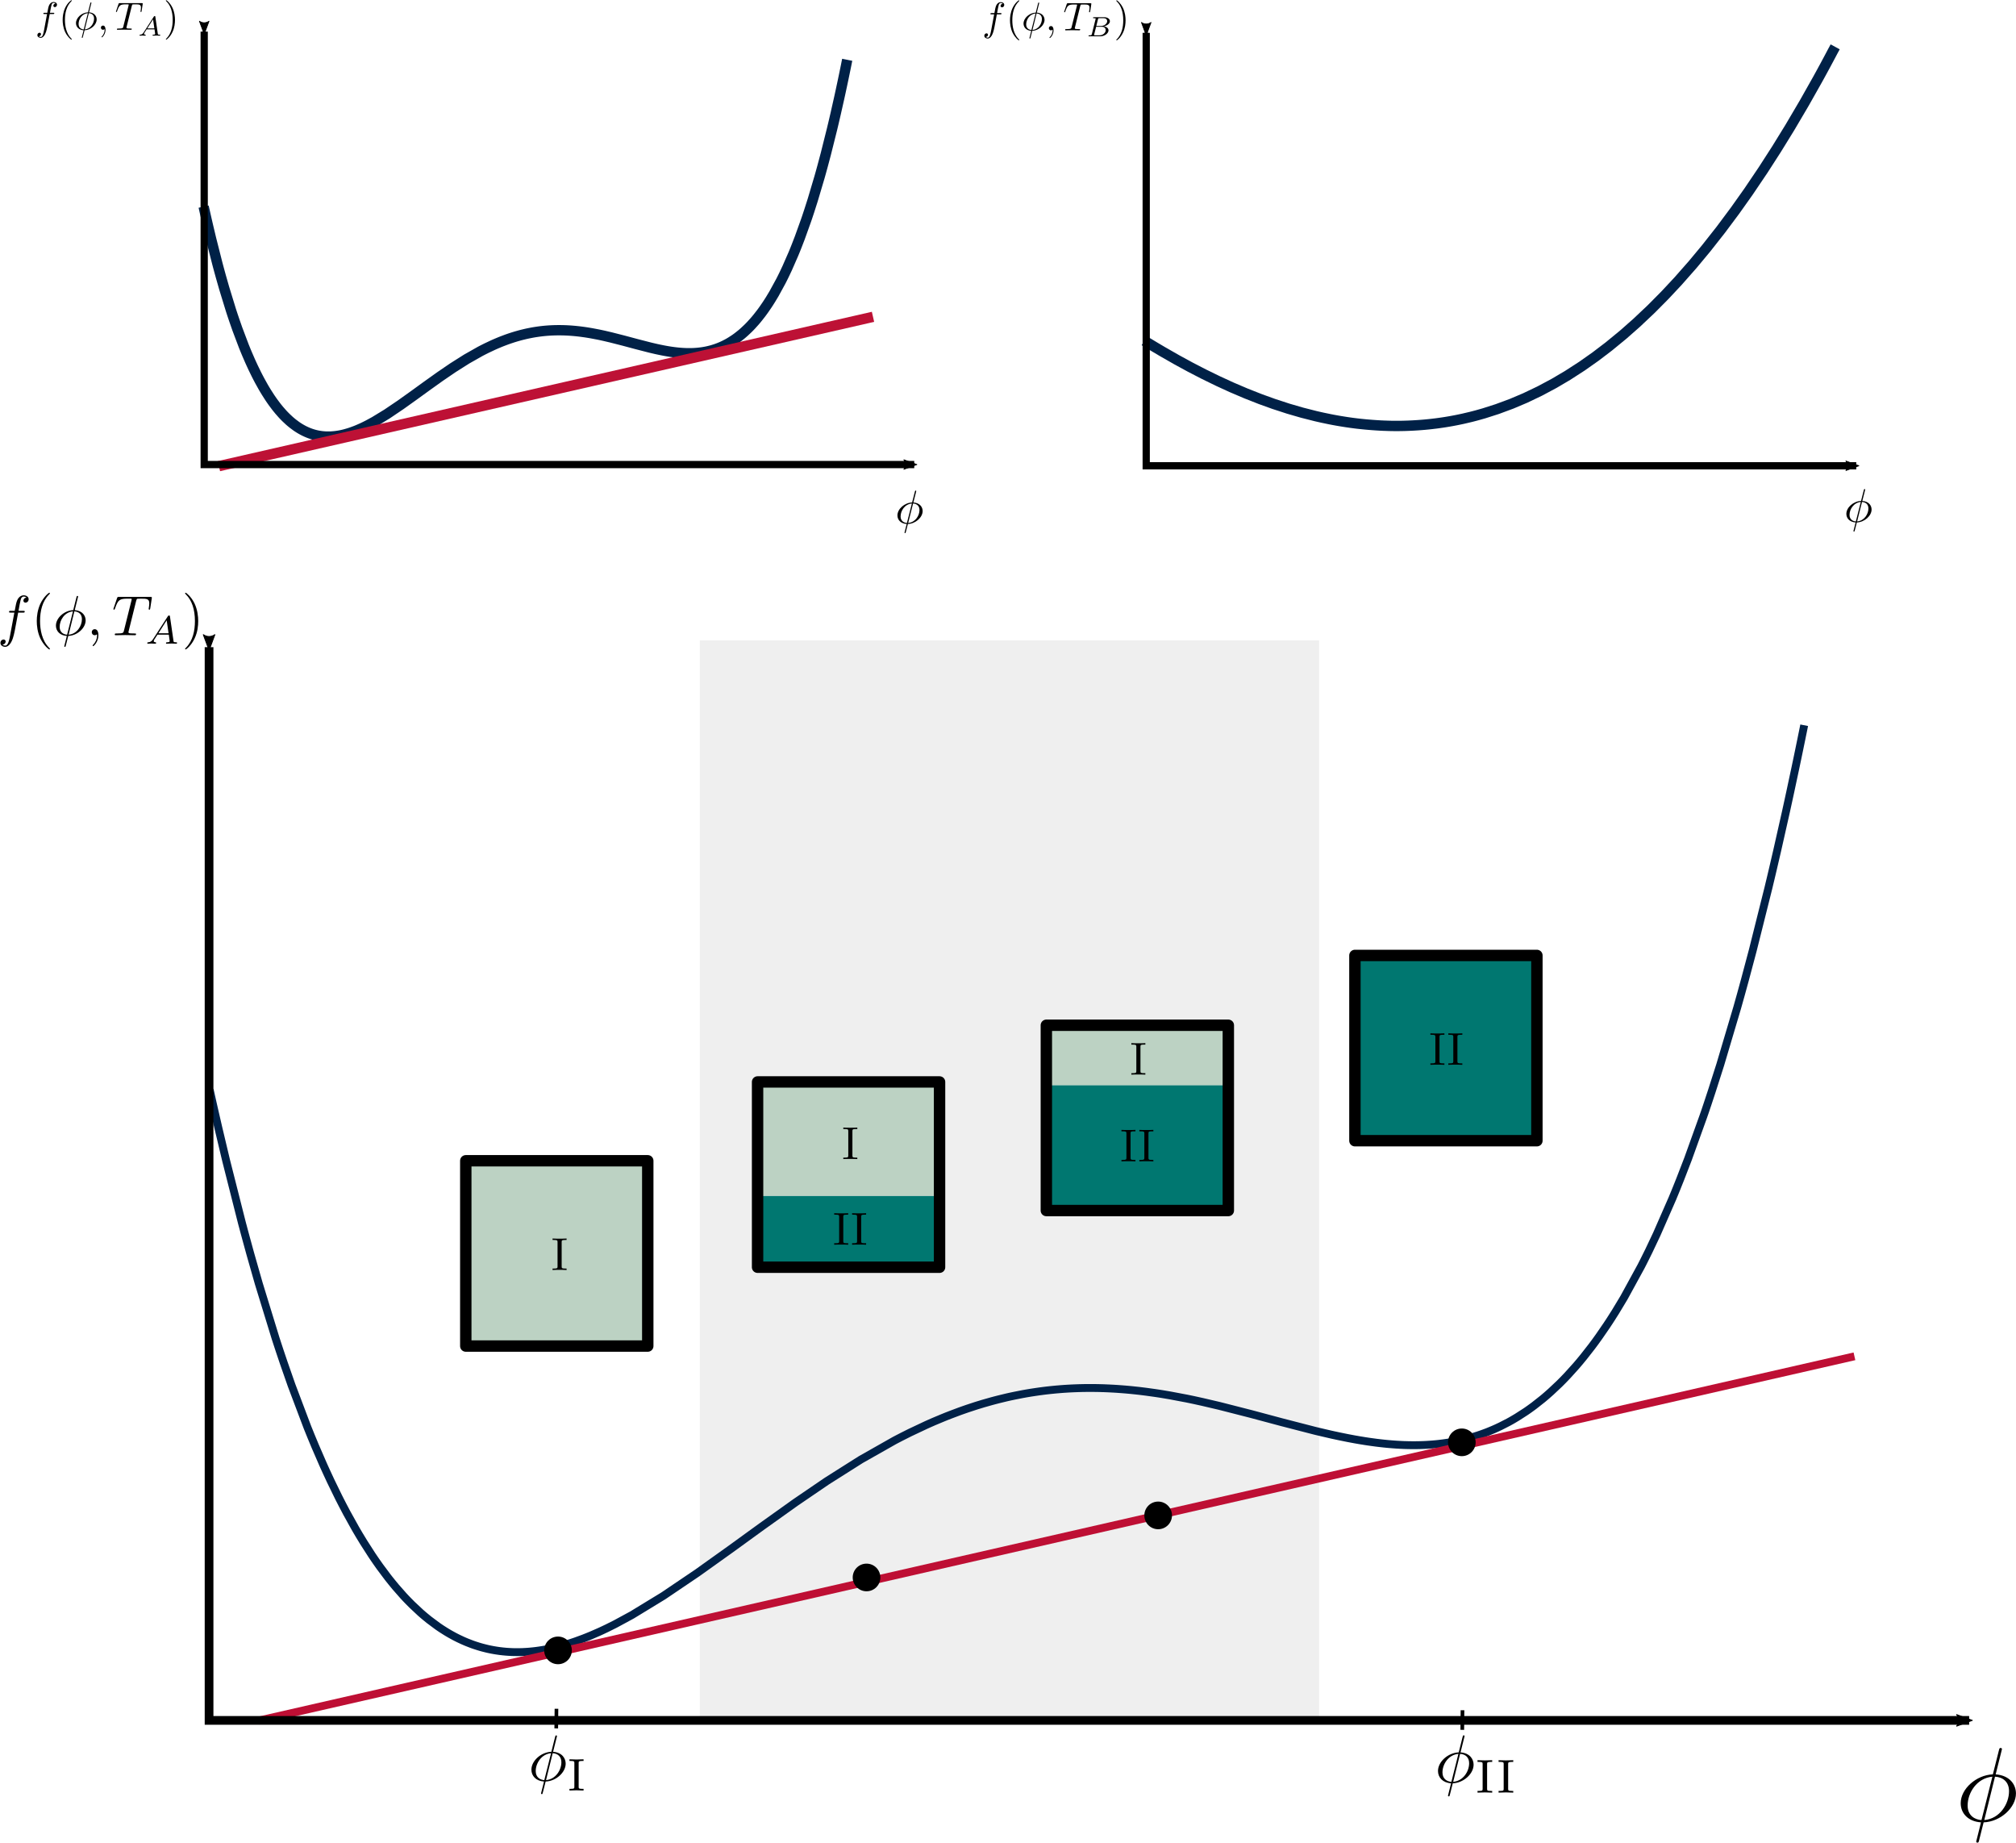 <?xml version="1.0" encoding="UTF-8" standalone="no"?>
<!-- Created with Inkscape (http://www.inkscape.org/) -->

<svg
   width="194.988mm"
   height="178.189mm"
   viewBox="0 0 194.988 178.189"
   version="1.1"
   id="svg1715"
   inkscape:version="1.1.2 (0a00cf5339, 2022-02-04)"
   sodipodi:docname="thermo_solutions.svg"
   xmlns:inkscape="http://www.inkscape.org/namespaces/inkscape"
   xmlns:sodipodi="http://sodipodi.sourceforge.net/DTD/sodipodi-0.dtd"
   xmlns:xlink="http://www.w3.org/1999/xlink"
   xmlns="http://www.w3.org/2000/svg"
   xmlns:svg="http://www.w3.org/2000/svg">
  <sodipodi:namedview
     id="namedview1717"
     pagecolor="#ffffff"
     bordercolor="#666666"
     borderopacity="1.0"
     inkscape:pageshadow="2"
     inkscape:pageopacity="0.0"
     inkscape:pagecheckerboard="0"
     inkscape:document-units="mm"
     showgrid="false"
     inkscape:zoom="5.12"
     inkscape:cx="-24.023438"
     inkscape:cy="195.41016"
     inkscape:window-width="3440"
     inkscape:window-height="1330"
     inkscape:window-x="0"
     inkscape:window-y="28"
     inkscape:window-maximized="1"
     inkscape:current-layer="layer1" />
  <defs
     id="defs1712">
    <marker
       style="overflow:visible"
       id="Arrow2Mstart"
       refX="0"
       refY="0"
       orient="auto"
       inkscape:stockid="Arrow2Mstart"
       inkscape:isstock="true">
      <path
         transform="scale(0.6)"
         d="M 8.719,4.034 -2.207,0.016 8.719,-4.002 c -1.745,2.372 -1.735,5.617 -6e-7,8.035 z"
         style="fill:context-stroke;fill-rule:evenodd;stroke:context-stroke;stroke-width:0.625;stroke-linejoin:round"
         id="path4208" />
    </marker>
    <marker
       style="overflow:visible"
       id="Arrow2Mend"
       refX="0"
       refY="0"
       orient="auto"
       inkscape:stockid="Arrow2Mend"
       inkscape:isstock="true">
      <path
         transform="scale(-0.6)"
         d="M 8.719,4.034 -2.207,0.016 8.719,-4.002 c -1.745,2.372 -1.735,5.617 -6e-7,8.035 z"
         style="fill:context-stroke;fill-rule:evenodd;stroke:context-stroke;stroke-width:0.625;stroke-linejoin:round"
         id="path4211" />
    </marker>
    <marker
       style="overflow:visible"
       id="marker1531"
       refX="0"
       refY="0"
       orient="auto"
       inkscape:stockid="Arrow2Mstart"
       inkscape:isstock="true">
      <path
         transform="scale(0.6)"
         d="M 8.719,4.034 -2.207,0.016 8.719,-4.002 c -1.745,2.372 -1.735,5.617 -6e-7,8.035 z"
         style="fill:context-stroke;fill-rule:evenodd;stroke:context-stroke;stroke-width:0.625;stroke-linejoin:round"
         id="path1529" />
    </marker>
    <marker
       style="overflow:visible"
       id="marker1535"
       refX="0"
       refY="0"
       orient="auto"
       inkscape:stockid="Arrow2Mend"
       inkscape:isstock="true">
      <path
         transform="scale(-0.6)"
         d="M 8.719,4.034 -2.207,0.016 8.719,-4.002 c -1.745,2.372 -1.735,5.617 -6e-7,8.035 z"
         style="fill:context-stroke;fill-rule:evenodd;stroke:context-stroke;stroke-width:0.625;stroke-linejoin:round"
         id="path1533" />
    </marker>
    <marker
       style="overflow:visible"
       id="marker1539"
       refX="0"
       refY="0"
       orient="auto"
       inkscape:stockid="Arrow2Mstart"
       inkscape:isstock="true">
      <path
         transform="scale(0.6)"
         d="M 8.719,4.034 -2.207,0.016 8.719,-4.002 c -1.745,2.372 -1.735,5.617 -6e-7,8.035 z"
         style="fill:context-stroke;fill-rule:evenodd;stroke:context-stroke;stroke-width:0.625;stroke-linejoin:round"
         id="path1537" />
    </marker>
    <marker
       style="overflow:visible"
       id="marker1543"
       refX="0"
       refY="0"
       orient="auto"
       inkscape:stockid="Arrow2Mend"
       inkscape:isstock="true">
      <path
         transform="scale(-0.6)"
         d="M 8.719,4.034 -2.207,0.016 8.719,-4.002 c -1.745,2.372 -1.735,5.617 -6e-7,8.035 z"
         style="fill:context-stroke;fill-rule:evenodd;stroke:context-stroke;stroke-width:0.625;stroke-linejoin:round"
         id="path1541" />
    </marker>
    <marker
       style="overflow:visible"
       id="marker1547"
       refX="0"
       refY="0"
       orient="auto"
       inkscape:stockid="Arrow2Mstart"
       inkscape:isstock="true">
      <path
         transform="scale(0.6)"
         d="M 8.719,4.034 -2.207,0.016 8.719,-4.002 c -1.745,2.372 -1.735,5.617 -6e-7,8.035 z"
         style="fill:context-stroke;fill-rule:evenodd;stroke:context-stroke;stroke-width:0.625;stroke-linejoin:round"
         id="path1545" />
    </marker>
    <marker
       style="overflow:visible"
       id="marker1551"
       refX="0"
       refY="0"
       orient="auto"
       inkscape:stockid="Arrow2Mend"
       inkscape:isstock="true">
      <path
         transform="scale(-0.6)"
         d="M 8.719,4.034 -2.207,0.016 8.719,-4.002 c -1.745,2.372 -1.735,5.617 -6e-7,8.035 z"
         style="fill:context-stroke;fill-rule:evenodd;stroke:context-stroke;stroke-width:0.625;stroke-linejoin:round"
         id="path1549" />
    </marker>
    <marker
       style="overflow:visible"
       id="marker1555"
       refX="0"
       refY="0"
       orient="auto"
       inkscape:stockid="Arrow2Mstart"
       inkscape:isstock="true">
      <path
         transform="scale(0.6)"
         d="M 8.719,4.034 -2.207,0.016 8.719,-4.002 c -1.745,2.372 -1.735,5.617 -6e-7,8.035 z"
         style="fill:context-stroke;fill-rule:evenodd;stroke:context-stroke;stroke-width:0.625;stroke-linejoin:round"
         id="path1553" />
    </marker>
    <marker
       style="overflow:visible"
       id="marker1559"
       refX="0"
       refY="0"
       orient="auto"
       inkscape:stockid="Arrow2Mend"
       inkscape:isstock="true">
      <path
         transform="scale(-0.6)"
         d="M 8.719,4.034 -2.207,0.016 8.719,-4.002 c -1.745,2.372 -1.735,5.617 -6e-7,8.035 z"
         style="fill:context-stroke;fill-rule:evenodd;stroke:context-stroke;stroke-width:0.625;stroke-linejoin:round"
         id="path1557" />
    </marker>
    <marker
       style="overflow:visible"
       id="Arrow2Mstart-3"
       refX="0"
       refY="0"
       orient="auto"
       inkscape:stockid="Arrow2Mstart"
       inkscape:isstock="true">
      <path
         transform="scale(0.6)"
         d="M 8.719,4.034 -2.207,0.016 8.719,-4.002 c -1.745,2.372 -1.735,5.617 -6e-7,8.035 z"
         style="fill:context-stroke;fill-rule:evenodd;stroke:context-stroke;stroke-width:0.625;stroke-linejoin:round"
         id="path4208-6" />
    </marker>
    <marker
       style="overflow:visible"
       id="Arrow2Mend-7"
       refX="0"
       refY="0"
       orient="auto"
       inkscape:stockid="Arrow2Mend"
       inkscape:isstock="true">
      <path
         transform="scale(-0.6)"
         d="M 8.719,4.034 -2.207,0.016 8.719,-4.002 c -1.745,2.372 -1.735,5.617 -6e-7,8.035 z"
         style="fill:context-stroke;fill-rule:evenodd;stroke:context-stroke;stroke-width:0.625;stroke-linejoin:round"
         id="path4211-5" />
    </marker>
    <g
       id="g2807">
      <symbol
         overflow="visible"
         id="symbol6667">
        <path
           style="stroke:none;"
           d=""
           id="path3561" />
      </symbol>
      <symbol
         overflow="visible"
         id="symbol5109">
        <path
           style="stroke:none;"
           d="M 3.656 -3.984 L 4.516 -3.984 C 4.719 -3.984 4.812 -3.984 4.812 -4.188 C 4.812 -4.297 4.719 -4.297 4.547 -4.297 L 3.719 -4.297 L 3.922 -5.438 C 3.969 -5.641 4.109 -6.344 4.172 -6.469 C 4.25 -6.656 4.422 -6.812 4.641 -6.812 C 4.672 -6.812 4.938 -6.812 5.125 -6.625 C 4.688 -6.594 4.578 -6.234 4.578 -6.094 C 4.578 -5.859 4.766 -5.734 4.953 -5.734 C 5.219 -5.734 5.5 -5.969 5.5 -6.344 C 5.5 -6.797 5.047 -7.031 4.641 -7.031 C 4.297 -7.031 3.672 -6.844 3.375 -5.859 C 3.312 -5.656 3.281 -5.547 3.047 -4.297 L 2.359 -4.297 C 2.156 -4.297 2.047 -4.297 2.047 -4.109 C 2.047 -3.984 2.141 -3.984 2.328 -3.984 L 2.984 -3.984 L 2.25 -0.047 C 2.062 0.922 1.891 1.828 1.375 1.828 C 1.328 1.828 1.094 1.828 0.891 1.641 C 1.359 1.609 1.453 1.25 1.453 1.109 C 1.453 0.875 1.266 0.75 1.078 0.75 C 0.812 0.75 0.531 0.984 0.531 1.359 C 0.531 1.797 0.969 2.047 1.375 2.047 C 1.922 2.047 2.328 1.453 2.5 1.078 C 2.828 0.453 3.047 -0.75 3.062 -0.828 Z M 3.656 -3.984 "
           id="path6720" />
      </symbol>
      <symbol
         overflow="visible"
         id="symbol3003">
        <path
           style="stroke:none;"
           d="M 4.359 -6.672 C 4.359 -6.703 4.391 -6.812 4.391 -6.812 C 4.391 -6.828 4.391 -6.922 4.266 -6.922 C 4.172 -6.922 4.156 -6.891 4.109 -6.719 L 3.531 -4.422 C 1.953 -4.359 0.484 -3.047 0.484 -1.688 C 0.484 -0.734 1.188 0.047 2.406 0.125 C 2.328 0.422 2.25 0.75 2.172 1.062 C 2.047 1.531 1.953 1.906 1.953 1.938 C 1.953 2.031 2.031 2.047 2.078 2.047 C 2.125 2.047 2.141 2.031 2.172 2 C 2.188 1.984 2.25 1.75 2.281 1.609 L 2.656 0.125 C 4.266 0.062 5.719 -1.281 5.719 -2.609 C 5.719 -3.406 5.188 -4.312 3.797 -4.422 Z M 2.453 -0.094 C 1.859 -0.125 1.141 -0.484 1.141 -1.469 C 1.141 -2.672 2 -4.062 3.484 -4.203 Z M 3.734 -4.203 C 4.5 -4.156 5.062 -3.703 5.062 -2.828 C 5.062 -1.641 4.203 -0.219 2.719 -0.094 Z M 3.734 -4.203 "
           id="path2633" />
      </symbol>
      <symbol
         overflow="visible"
         id="symbol6304">
        <path
           style="stroke:none;"
           d="M 2.031 -0.016 C 2.031 -0.672 1.781 -1.062 1.391 -1.062 C 1.062 -1.062 0.859 -0.812 0.859 -0.531 C 0.859 -0.266 1.062 0 1.391 0 C 1.5 0 1.641 -0.047 1.734 -0.125 C 1.766 -0.156 1.781 -0.156 1.781 -0.156 C 1.797 -0.156 1.797 -0.156 1.797 -0.016 C 1.797 0.734 1.453 1.328 1.125 1.656 C 1.016 1.766 1.016 1.781 1.016 1.812 C 1.016 1.891 1.062 1.922 1.109 1.922 C 1.219 1.922 2.031 1.156 2.031 -0.016 Z M 2.031 -0.016 "
           id="path40" />
      </symbol>
      <symbol
         overflow="visible"
         id="symbol1693">
        <path
           style="stroke:none;"
           d="M 4.25 -6.047 C 4.328 -6.328 4.359 -6.391 4.484 -6.422 C 4.578 -6.438 4.906 -6.438 5.109 -6.438 C 6.125 -6.438 6.562 -6.406 6.562 -5.625 C 6.562 -5.469 6.531 -5.078 6.484 -4.828 C 6.484 -4.781 6.453 -4.672 6.453 -4.641 C 6.453 -4.578 6.484 -4.5 6.578 -4.5 C 6.688 -4.5 6.703 -4.578 6.734 -4.734 L 7 -6.469 C 7.016 -6.516 7.016 -6.609 7.016 -6.641 C 7.016 -6.75 6.922 -6.75 6.75 -6.75 L 1.219 -6.75 C 0.984 -6.75 0.969 -6.734 0.891 -6.547 L 0.297 -4.797 C 0.297 -4.781 0.234 -4.641 0.234 -4.609 C 0.234 -4.562 0.297 -4.5 0.359 -4.5 C 0.453 -4.5 0.469 -4.562 0.531 -4.719 C 1.062 -6.266 1.328 -6.438 2.797 -6.438 L 3.188 -6.438 C 3.469 -6.438 3.469 -6.406 3.469 -6.312 C 3.469 -6.266 3.438 -6.141 3.422 -6.109 L 2.094 -0.781 C 2 -0.422 1.969 -0.312 0.906 -0.312 C 0.547 -0.312 0.484 -0.312 0.484 -0.125 C 0.484 0 0.594 0 0.656 0 C 0.922 0 1.203 -0.016 1.469 -0.016 C 1.75 -0.016 2.047 -0.031 2.328 -0.031 C 2.609 -0.031 2.875 -0.016 3.156 -0.016 C 3.438 -0.016 3.734 0 4.016 0 C 4.109 0 4.234 0 4.234 -0.203 C 4.234 -0.312 4.156 -0.312 3.891 -0.312 C 3.656 -0.312 3.516 -0.312 3.266 -0.328 C 2.969 -0.359 2.891 -0.391 2.891 -0.547 C 2.891 -0.562 2.891 -0.609 2.938 -0.75 Z M 4.25 -6.047 "
           id="path4028" />
      </symbol>
      <symbol
         overflow="visible"
         id="symbol1952">
        <path
           style="stroke:none;"
           d=""
           id="path8512" />
      </symbol>
      <symbol
         overflow="visible"
         id="symbol5822">
        <path
           style="stroke:none;"
           d="M 3.297 2.391 C 3.297 2.359 3.297 2.344 3.125 2.172 C 1.891 0.922 1.562 -0.969 1.562 -2.5 C 1.562 -4.234 1.938 -5.969 3.172 -7.203 C 3.297 -7.328 3.297 -7.344 3.297 -7.375 C 3.297 -7.453 3.266 -7.484 3.203 -7.484 C 3.094 -7.484 2.203 -6.797 1.609 -5.531 C 1.109 -4.438 0.984 -3.328 0.984 -2.5 C 0.984 -1.719 1.094 -0.516 1.641 0.625 C 2.25 1.844 3.094 2.5 3.203 2.5 C 3.266 2.5 3.297 2.469 3.297 2.391 Z M 3.297 2.391 "
           id="path4653" />
      </symbol>
      <symbol
         overflow="visible"
         id="symbol2663">
        <path
           style="stroke:none;"
           d="M 2.875 -2.5 C 2.875 -3.266 2.766 -4.469 2.219 -5.609 C 1.625 -6.828 0.766 -7.484 0.672 -7.484 C 0.609 -7.484 0.562 -7.438 0.562 -7.375 C 0.562 -7.344 0.562 -7.328 0.75 -7.141 C 1.734 -6.156 2.297 -4.578 2.297 -2.5 C 2.297 -0.781 1.938 0.969 0.703 2.219 C 0.562 2.344 0.562 2.359 0.562 2.391 C 0.562 2.453 0.609 2.5 0.672 2.5 C 0.766 2.5 1.672 1.812 2.25 0.547 C 2.766 -0.547 2.875 -1.656 2.875 -2.5 Z M 2.875 -2.5 "
           id="path9295" />
      </symbol>
      <symbol
         overflow="visible"
         id="symbol4189">
        <path
           style="stroke:none;"
           d=""
           id="path1556" />
      </symbol>
      <symbol
         overflow="visible"
         id="symbol3779">
        <path
           style="stroke:none;"
           d="M 2.875 -4.188 C 2.938 -4.438 2.953 -4.516 3.594 -4.516 C 3.812 -4.516 3.875 -4.516 3.875 -4.656 C 3.875 -4.672 3.875 -4.766 3.766 -4.766 C 3.609 -4.766 3.422 -4.75 3.25 -4.734 C 3.078 -4.734 2.859 -4.734 2.688 -4.734 C 2.547 -4.734 2.359 -4.734 2.203 -4.734 C 2.062 -4.734 1.891 -4.766 1.75 -4.766 C 1.719 -4.766 1.609 -4.766 1.609 -4.609 C 1.609 -4.516 1.688 -4.516 1.828 -4.516 C 1.844 -4.516 1.969 -4.516 2.094 -4.5 C 2.25 -4.484 2.266 -4.469 2.266 -4.391 C 2.266 -4.391 2.266 -4.344 2.234 -4.25 L 1.297 -0.547 C 1.234 -0.312 1.219 -0.25 0.688 -0.25 C 0.578 -0.25 0.484 -0.25 0.484 -0.109 C 0.484 0 0.562 0 0.688 0 L 4.188 0 C 4.375 0 4.375 0 4.438 -0.141 C 4.5 -0.328 5.031 -1.672 5.031 -1.734 C 5.031 -1.75 5.016 -1.828 4.906 -1.828 C 4.828 -1.828 4.812 -1.797 4.766 -1.688 C 4.5 -1.031 4.188 -0.25 2.922 -0.25 L 2.125 -0.25 C 1.922 -0.25 1.906 -0.266 1.906 -0.328 C 1.906 -0.328 1.906 -0.359 1.938 -0.469 Z M 2.875 -4.188 "
           id="path3678" />
      </symbol>
    </g>
    <g
       id="g2470">
      <symbol
         overflow="visible"
         id="symbol9645">
        <path
           style="stroke:none;"
           d=""
           id="path9316" />
      </symbol>
      <symbol
         overflow="visible"
         id="symbol7018">
        <path
           style="stroke:none;"
           d="M 3.656 -3.984 L 4.516 -3.984 C 4.719 -3.984 4.812 -3.984 4.812 -4.188 C 4.812 -4.297 4.719 -4.297 4.547 -4.297 L 3.719 -4.297 L 3.922 -5.438 C 3.969 -5.641 4.109 -6.344 4.172 -6.469 C 4.25 -6.656 4.422 -6.812 4.641 -6.812 C 4.672 -6.812 4.938 -6.812 5.125 -6.625 C 4.688 -6.594 4.578 -6.234 4.578 -6.094 C 4.578 -5.859 4.766 -5.734 4.953 -5.734 C 5.219 -5.734 5.5 -5.969 5.5 -6.344 C 5.5 -6.797 5.047 -7.031 4.641 -7.031 C 4.297 -7.031 3.672 -6.844 3.375 -5.859 C 3.312 -5.656 3.281 -5.547 3.047 -4.297 L 2.359 -4.297 C 2.156 -4.297 2.047 -4.297 2.047 -4.109 C 2.047 -3.984 2.141 -3.984 2.328 -3.984 L 2.984 -3.984 L 2.25 -0.047 C 2.062 0.922 1.891 1.828 1.375 1.828 C 1.328 1.828 1.094 1.828 0.891 1.641 C 1.359 1.609 1.453 1.25 1.453 1.109 C 1.453 0.875 1.266 0.75 1.078 0.75 C 0.812 0.75 0.531 0.984 0.531 1.359 C 0.531 1.797 0.969 2.047 1.375 2.047 C 1.922 2.047 2.328 1.453 2.5 1.078 C 2.828 0.453 3.047 -0.75 3.062 -0.828 Z M 3.656 -3.984 "
           id="path7977" />
      </symbol>
      <symbol
         overflow="visible"
         id="symbol7383">
        <path
           style="stroke:none;"
           d="M 4.359 -6.672 C 4.359 -6.703 4.391 -6.812 4.391 -6.812 C 4.391 -6.828 4.391 -6.922 4.266 -6.922 C 4.172 -6.922 4.156 -6.891 4.109 -6.719 L 3.531 -4.422 C 1.953 -4.359 0.484 -3.047 0.484 -1.688 C 0.484 -0.734 1.188 0.047 2.406 0.125 C 2.328 0.422 2.25 0.75 2.172 1.062 C 2.047 1.531 1.953 1.906 1.953 1.938 C 1.953 2.031 2.031 2.047 2.078 2.047 C 2.125 2.047 2.141 2.031 2.172 2 C 2.188 1.984 2.25 1.75 2.281 1.609 L 2.656 0.125 C 4.266 0.062 5.719 -1.281 5.719 -2.609 C 5.719 -3.406 5.188 -4.312 3.797 -4.422 Z M 2.453 -0.094 C 1.859 -0.125 1.141 -0.484 1.141 -1.469 C 1.141 -2.672 2 -4.062 3.484 -4.203 Z M 3.734 -4.203 C 4.5 -4.156 5.062 -3.703 5.062 -2.828 C 5.062 -1.641 4.203 -0.219 2.719 -0.094 Z M 3.734 -4.203 "
           id="path7659" />
      </symbol>
      <symbol
         overflow="visible"
         id="symbol6185">
        <path
           style="stroke:none;"
           d="M 2.031 -0.016 C 2.031 -0.672 1.781 -1.062 1.391 -1.062 C 1.062 -1.062 0.859 -0.812 0.859 -0.531 C 0.859 -0.266 1.062 0 1.391 0 C 1.5 0 1.641 -0.047 1.734 -0.125 C 1.766 -0.156 1.781 -0.156 1.781 -0.156 C 1.797 -0.156 1.797 -0.156 1.797 -0.016 C 1.797 0.734 1.453 1.328 1.125 1.656 C 1.016 1.766 1.016 1.781 1.016 1.812 C 1.016 1.891 1.062 1.922 1.109 1.922 C 1.219 1.922 2.031 1.156 2.031 -0.016 Z M 2.031 -0.016 "
           id="path483" />
      </symbol>
      <symbol
         overflow="visible"
         id="symbol336">
        <path
           style="stroke:none;"
           d="M 4.25 -6.047 C 4.328 -6.328 4.359 -6.391 4.484 -6.422 C 4.578 -6.438 4.906 -6.438 5.109 -6.438 C 6.125 -6.438 6.562 -6.406 6.562 -5.625 C 6.562 -5.469 6.531 -5.078 6.484 -4.828 C 6.484 -4.781 6.453 -4.672 6.453 -4.641 C 6.453 -4.578 6.484 -4.5 6.578 -4.5 C 6.688 -4.5 6.703 -4.578 6.734 -4.734 L 7 -6.469 C 7.016 -6.516 7.016 -6.609 7.016 -6.641 C 7.016 -6.75 6.922 -6.75 6.75 -6.75 L 1.219 -6.75 C 0.984 -6.75 0.969 -6.734 0.891 -6.547 L 0.297 -4.797 C 0.297 -4.781 0.234 -4.641 0.234 -4.609 C 0.234 -4.562 0.297 -4.5 0.359 -4.5 C 0.453 -4.5 0.469 -4.562 0.531 -4.719 C 1.062 -6.266 1.328 -6.438 2.797 -6.438 L 3.188 -6.438 C 3.469 -6.438 3.469 -6.406 3.469 -6.312 C 3.469 -6.266 3.438 -6.141 3.422 -6.109 L 2.094 -0.781 C 2 -0.422 1.969 -0.312 0.906 -0.312 C 0.547 -0.312 0.484 -0.312 0.484 -0.125 C 0.484 0 0.594 0 0.656 0 C 0.922 0 1.203 -0.016 1.469 -0.016 C 1.75 -0.016 2.047 -0.031 2.328 -0.031 C 2.609 -0.031 2.875 -0.016 3.156 -0.016 C 3.438 -0.016 3.734 0 4.016 0 C 4.109 0 4.234 0 4.234 -0.203 C 4.234 -0.312 4.156 -0.312 3.891 -0.312 C 3.656 -0.312 3.516 -0.312 3.266 -0.328 C 2.969 -0.359 2.891 -0.391 2.891 -0.547 C 2.891 -0.562 2.891 -0.609 2.938 -0.75 Z M 4.25 -6.047 "
           id="path5291" />
      </symbol>
      <symbol
         overflow="visible"
         id="symbol6268">
        <path
           style="stroke:none;"
           d=""
           id="path7783" />
      </symbol>
      <symbol
         overflow="visible"
         id="symbol2304">
        <path
           style="stroke:none;"
           d="M 3.297 2.391 C 3.297 2.359 3.297 2.344 3.125 2.172 C 1.891 0.922 1.562 -0.969 1.562 -2.5 C 1.562 -4.234 1.938 -5.969 3.172 -7.203 C 3.297 -7.328 3.297 -7.344 3.297 -7.375 C 3.297 -7.453 3.266 -7.484 3.203 -7.484 C 3.094 -7.484 2.203 -6.797 1.609 -5.531 C 1.109 -4.438 0.984 -3.328 0.984 -2.5 C 0.984 -1.719 1.094 -0.516 1.641 0.625 C 2.25 1.844 3.094 2.5 3.203 2.5 C 3.266 2.5 3.297 2.469 3.297 2.391 Z M 3.297 2.391 "
           id="path4735" />
      </symbol>
      <symbol
         overflow="visible"
         id="symbol8044">
        <path
           style="stroke:none;"
           d="M 2.875 -2.5 C 2.875 -3.266 2.766 -4.469 2.219 -5.609 C 1.625 -6.828 0.766 -7.484 0.672 -7.484 C 0.609 -7.484 0.562 -7.438 0.562 -7.375 C 0.562 -7.344 0.562 -7.328 0.75 -7.141 C 1.734 -6.156 2.297 -4.578 2.297 -2.5 C 2.297 -0.781 1.938 0.969 0.703 2.219 C 0.562 2.344 0.562 2.359 0.562 2.391 C 0.562 2.453 0.609 2.5 0.672 2.5 C 0.766 2.5 1.672 1.812 2.25 0.547 C 2.766 -0.547 2.875 -1.656 2.875 -2.5 Z M 2.875 -2.5 "
           id="path470" />
      </symbol>
      <symbol
         overflow="visible"
         id="symbol5746">
        <path
           style="stroke:none;"
           d=""
           id="path1592" />
      </symbol>
      <symbol
         overflow="visible"
         id="symbol4842">
        <path
           style="stroke:none;"
           d="M 1.438 -0.844 C 1.188 -0.453 0.969 -0.281 0.562 -0.25 C 0.484 -0.25 0.391 -0.25 0.391 -0.109 C 0.391 -0.031 0.453 0 0.5 0 C 0.672 0 0.906 -0.031 1.094 -0.031 C 1.312 -0.031 1.609 0 1.812 0 C 1.844 0 1.953 0 1.953 -0.156 C 1.953 -0.25 1.859 -0.25 1.828 -0.25 C 1.781 -0.266 1.531 -0.266 1.531 -0.453 C 1.531 -0.547 1.594 -0.656 1.625 -0.719 L 2.188 -1.594 L 4.188 -1.594 L 4.344 -0.438 C 4.328 -0.359 4.281 -0.25 3.875 -0.25 C 3.781 -0.25 3.688 -0.25 3.688 -0.094 C 3.688 -0.062 3.703 0 3.797 0 C 4 0 4.5 -0.031 4.703 -0.031 C 4.828 -0.031 4.984 -0.016 5.109 -0.016 C 5.234 -0.016 5.375 0 5.5 0 C 5.594 0 5.641 -0.062 5.641 -0.141 C 5.641 -0.25 5.562 -0.25 5.453 -0.25 C 5.047 -0.25 5.031 -0.312 5.016 -0.469 L 4.391 -4.781 C 4.375 -4.922 4.359 -4.969 4.234 -4.969 C 4.094 -4.969 4.062 -4.906 4 -4.812 Z M 2.359 -1.844 L 3.812 -4.125 L 4.141 -1.844 Z M 2.359 -1.844 "
           id="path6813" />
      </symbol>
    </g>
    <g
       id="g9020">
      <symbol
         overflow="visible"
         id="symbol525">
        <path
           style="stroke:none;"
           d=""
           id="path9479" />
      </symbol>
      <symbol
         overflow="visible"
         id="symbol7653">
        <path
           style="stroke:none;"
           d="M 3.656 -3.984 L 4.516 -3.984 C 4.719 -3.984 4.812 -3.984 4.812 -4.188 C 4.812 -4.297 4.719 -4.297 4.547 -4.297 L 3.719 -4.297 L 3.922 -5.438 C 3.969 -5.641 4.109 -6.344 4.172 -6.469 C 4.25 -6.656 4.422 -6.812 4.641 -6.812 C 4.672 -6.812 4.938 -6.812 5.125 -6.625 C 4.688 -6.594 4.578 -6.234 4.578 -6.094 C 4.578 -5.859 4.766 -5.734 4.953 -5.734 C 5.219 -5.734 5.5 -5.969 5.5 -6.344 C 5.5 -6.797 5.047 -7.031 4.641 -7.031 C 4.297 -7.031 3.672 -6.844 3.375 -5.859 C 3.312 -5.656 3.281 -5.547 3.047 -4.297 L 2.359 -4.297 C 2.156 -4.297 2.047 -4.297 2.047 -4.109 C 2.047 -3.984 2.141 -3.984 2.328 -3.984 L 2.984 -3.984 L 2.25 -0.047 C 2.062 0.922 1.891 1.828 1.375 1.828 C 1.328 1.828 1.094 1.828 0.891 1.641 C 1.359 1.609 1.453 1.25 1.453 1.109 C 1.453 0.875 1.266 0.75 1.078 0.75 C 0.812 0.75 0.531 0.984 0.531 1.359 C 0.531 1.797 0.969 2.047 1.375 2.047 C 1.922 2.047 2.328 1.453 2.5 1.078 C 2.828 0.453 3.047 -0.75 3.062 -0.828 Z M 3.656 -3.984 "
           id="path3524" />
      </symbol>
      <symbol
         overflow="visible"
         id="symbol487">
        <path
           style="stroke:none;"
           d="M 4.359 -6.672 C 4.359 -6.703 4.391 -6.812 4.391 -6.812 C 4.391 -6.828 4.391 -6.922 4.266 -6.922 C 4.172 -6.922 4.156 -6.891 4.109 -6.719 L 3.531 -4.422 C 1.953 -4.359 0.484 -3.047 0.484 -1.688 C 0.484 -0.734 1.188 0.047 2.406 0.125 C 2.328 0.422 2.25 0.75 2.172 1.062 C 2.047 1.531 1.953 1.906 1.953 1.938 C 1.953 2.031 2.031 2.047 2.078 2.047 C 2.125 2.047 2.141 2.031 2.172 2 C 2.188 1.984 2.25 1.75 2.281 1.609 L 2.656 0.125 C 4.266 0.062 5.719 -1.281 5.719 -2.609 C 5.719 -3.406 5.188 -4.312 3.797 -4.422 Z M 2.453 -0.094 C 1.859 -0.125 1.141 -0.484 1.141 -1.469 C 1.141 -2.672 2 -4.062 3.484 -4.203 Z M 3.734 -4.203 C 4.5 -4.156 5.062 -3.703 5.062 -2.828 C 5.062 -1.641 4.203 -0.219 2.719 -0.094 Z M 3.734 -4.203 "
           id="path5852" />
      </symbol>
      <symbol
         overflow="visible"
         id="symbol5946">
        <path
           style="stroke:none;"
           d="M 2.031 -0.016 C 2.031 -0.672 1.781 -1.062 1.391 -1.062 C 1.062 -1.062 0.859 -0.812 0.859 -0.531 C 0.859 -0.266 1.062 0 1.391 0 C 1.5 0 1.641 -0.047 1.734 -0.125 C 1.766 -0.156 1.781 -0.156 1.781 -0.156 C 1.797 -0.156 1.797 -0.156 1.797 -0.016 C 1.797 0.734 1.453 1.328 1.125 1.656 C 1.016 1.766 1.016 1.781 1.016 1.812 C 1.016 1.891 1.062 1.922 1.109 1.922 C 1.219 1.922 2.031 1.156 2.031 -0.016 Z M 2.031 -0.016 "
           id="path9182" />
      </symbol>
      <symbol
         overflow="visible"
         id="symbol979">
        <path
           style="stroke:none;"
           d="M 4.25 -6.047 C 4.328 -6.328 4.359 -6.391 4.484 -6.422 C 4.578 -6.438 4.906 -6.438 5.109 -6.438 C 6.125 -6.438 6.562 -6.406 6.562 -5.625 C 6.562 -5.469 6.531 -5.078 6.484 -4.828 C 6.484 -4.781 6.453 -4.672 6.453 -4.641 C 6.453 -4.578 6.484 -4.5 6.578 -4.5 C 6.688 -4.5 6.703 -4.578 6.734 -4.734 L 7 -6.469 C 7.016 -6.516 7.016 -6.609 7.016 -6.641 C 7.016 -6.75 6.922 -6.75 6.75 -6.75 L 1.219 -6.75 C 0.984 -6.75 0.969 -6.734 0.891 -6.547 L 0.297 -4.797 C 0.297 -4.781 0.234 -4.641 0.234 -4.609 C 0.234 -4.562 0.297 -4.5 0.359 -4.5 C 0.453 -4.5 0.469 -4.562 0.531 -4.719 C 1.062 -6.266 1.328 -6.438 2.797 -6.438 L 3.188 -6.438 C 3.469 -6.438 3.469 -6.406 3.469 -6.312 C 3.469 -6.266 3.438 -6.141 3.422 -6.109 L 2.094 -0.781 C 2 -0.422 1.969 -0.312 0.906 -0.312 C 0.547 -0.312 0.484 -0.312 0.484 -0.125 C 0.484 0 0.594 0 0.656 0 C 0.922 0 1.203 -0.016 1.469 -0.016 C 1.75 -0.016 2.047 -0.031 2.328 -0.031 C 2.609 -0.031 2.875 -0.016 3.156 -0.016 C 3.438 -0.016 3.734 0 4.016 0 C 4.109 0 4.234 0 4.234 -0.203 C 4.234 -0.312 4.156 -0.312 3.891 -0.312 C 3.656 -0.312 3.516 -0.312 3.266 -0.328 C 2.969 -0.359 2.891 -0.391 2.891 -0.547 C 2.891 -0.562 2.891 -0.609 2.938 -0.75 Z M 4.25 -6.047 "
           id="path9876" />
      </symbol>
      <symbol
         overflow="visible"
         id="symbol8708">
        <path
           style="stroke:none;"
           d=""
           id="path4423" />
      </symbol>
      <symbol
         overflow="visible"
         id="symbol7183">
        <path
           style="stroke:none;"
           d="M 3.297 2.391 C 3.297 2.359 3.297 2.344 3.125 2.172 C 1.891 0.922 1.562 -0.969 1.562 -2.5 C 1.562 -4.234 1.938 -5.969 3.172 -7.203 C 3.297 -7.328 3.297 -7.344 3.297 -7.375 C 3.297 -7.453 3.266 -7.484 3.203 -7.484 C 3.094 -7.484 2.203 -6.797 1.609 -5.531 C 1.109 -4.438 0.984 -3.328 0.984 -2.5 C 0.984 -1.719 1.094 -0.516 1.641 0.625 C 2.25 1.844 3.094 2.5 3.203 2.5 C 3.266 2.5 3.297 2.469 3.297 2.391 Z M 3.297 2.391 "
           id="path2456" />
      </symbol>
      <symbol
         overflow="visible"
         id="symbol5035">
        <path
           style="stroke:none;"
           d="M 2.875 -2.5 C 2.875 -3.266 2.766 -4.469 2.219 -5.609 C 1.625 -6.828 0.766 -7.484 0.672 -7.484 C 0.609 -7.484 0.562 -7.438 0.562 -7.375 C 0.562 -7.344 0.562 -7.328 0.75 -7.141 C 1.734 -6.156 2.297 -4.578 2.297 -2.5 C 2.297 -0.781 1.938 0.969 0.703 2.219 C 0.562 2.344 0.562 2.359 0.562 2.391 C 0.562 2.453 0.609 2.5 0.672 2.5 C 0.766 2.5 1.672 1.812 2.25 0.547 C 2.766 -0.547 2.875 -1.656 2.875 -2.5 Z M 2.875 -2.5 "
           id="path6818" />
      </symbol>
      <symbol
         overflow="visible"
         id="symbol5830">
        <path
           style="stroke:none;"
           d=""
           id="path4" />
      </symbol>
      <symbol
         overflow="visible"
         id="symbol3393">
        <path
           style="stroke:none;"
           d="M 5.859 -4.188 C 5.922 -4.453 5.938 -4.516 6.453 -4.516 C 6.609 -4.516 6.688 -4.516 6.688 -4.656 C 6.688 -4.688 6.672 -4.766 6.578 -4.766 C 6.375 -4.766 5.875 -4.734 5.672 -4.734 C 5.547 -4.734 5.297 -4.734 5.188 -4.734 C 5.047 -4.75 4.875 -4.766 4.75 -4.766 C 4.703 -4.766 4.594 -4.766 4.594 -4.609 C 4.594 -4.516 4.688 -4.516 4.828 -4.516 C 4.828 -4.516 4.969 -4.516 5.094 -4.5 C 5.234 -4.484 5.25 -4.469 5.25 -4.391 C 5.25 -4.391 5.25 -4.344 5.219 -4.25 L 4.812 -2.594 L 2.469 -2.594 L 2.875 -4.219 C 2.938 -4.453 2.953 -4.516 3.484 -4.516 C 3.609 -4.516 3.703 -4.516 3.703 -4.656 C 3.703 -4.688 3.672 -4.766 3.594 -4.766 C 3.391 -4.766 2.875 -4.734 2.672 -4.734 C 2.562 -4.734 2.312 -4.734 2.188 -4.734 C 2.062 -4.75 1.891 -4.766 1.75 -4.766 C 1.719 -4.766 1.609 -4.766 1.609 -4.609 C 1.609 -4.516 1.688 -4.516 1.828 -4.516 C 1.844 -4.516 1.969 -4.516 2.094 -4.5 C 2.25 -4.484 2.266 -4.469 2.266 -4.391 C 2.266 -4.391 2.266 -4.344 2.234 -4.25 L 1.297 -0.547 C 1.25 -0.312 1.234 -0.25 0.688 -0.25 C 0.578 -0.25 0.484 -0.25 0.484 -0.109 C 0.484 -0.031 0.531 0 0.594 0 C 0.797 0 1.297 -0.031 1.5 -0.031 C 1.609 -0.031 1.859 -0.031 1.984 -0.016 C 2.125 -0.016 2.297 0 2.422 0 C 2.453 0 2.578 0 2.578 -0.141 C 2.578 -0.25 2.5 -0.25 2.344 -0.25 C 2.234 -0.25 2.203 -0.25 2.078 -0.266 C 1.922 -0.281 1.922 -0.297 1.922 -0.375 C 1.922 -0.375 1.922 -0.422 1.953 -0.516 L 2.406 -2.344 L 4.75 -2.344 L 4.297 -0.547 C 4.234 -0.312 4.219 -0.25 3.672 -0.25 C 3.562 -0.25 3.469 -0.25 3.469 -0.109 C 3.469 -0.031 3.516 0 3.578 0 C 3.781 0 4.281 -0.031 4.484 -0.031 C 4.609 -0.031 4.844 -0.031 4.969 -0.016 C 5.109 -0.016 5.281 0 5.422 0 C 5.453 0 5.562 0 5.562 -0.141 C 5.562 -0.25 5.484 -0.25 5.328 -0.25 C 5.219 -0.25 5.188 -0.25 5.062 -0.266 C 4.906 -0.281 4.906 -0.297 4.906 -0.375 C 4.906 -0.406 4.938 -0.484 4.938 -0.516 Z M 5.859 -4.188 "
           id="path323" />
      </symbol>
    </g>
    <g
       id="g5399">
      <symbol
         overflow="visible"
         id="symbol4789">
        <path
           style="stroke:none;"
           d=""
           id="path7957" />
      </symbol>
      <symbol
         overflow="visible"
         id="symbol7899">
        <path
           style="stroke:none;"
           d="M 3.656 -3.984 L 4.516 -3.984 C 4.719 -3.984 4.812 -3.984 4.812 -4.188 C 4.812 -4.297 4.719 -4.297 4.547 -4.297 L 3.719 -4.297 L 3.922 -5.438 C 3.969 -5.641 4.109 -6.344 4.172 -6.469 C 4.25 -6.656 4.422 -6.812 4.641 -6.812 C 4.672 -6.812 4.938 -6.812 5.125 -6.625 C 4.688 -6.594 4.578 -6.234 4.578 -6.094 C 4.578 -5.859 4.766 -5.734 4.953 -5.734 C 5.219 -5.734 5.5 -5.969 5.5 -6.344 C 5.5 -6.797 5.047 -7.031 4.641 -7.031 C 4.297 -7.031 3.672 -6.844 3.375 -5.859 C 3.312 -5.656 3.281 -5.547 3.047 -4.297 L 2.359 -4.297 C 2.156 -4.297 2.047 -4.297 2.047 -4.109 C 2.047 -3.984 2.141 -3.984 2.328 -3.984 L 2.984 -3.984 L 2.25 -0.047 C 2.062 0.922 1.891 1.828 1.375 1.828 C 1.328 1.828 1.094 1.828 0.891 1.641 C 1.359 1.609 1.453 1.25 1.453 1.109 C 1.453 0.875 1.266 0.75 1.078 0.75 C 0.812 0.75 0.531 0.984 0.531 1.359 C 0.531 1.797 0.969 2.047 1.375 2.047 C 1.922 2.047 2.328 1.453 2.5 1.078 C 2.828 0.453 3.047 -0.75 3.062 -0.828 Z M 3.656 -3.984 "
           id="path2094" />
      </symbol>
      <symbol
         overflow="visible"
         id="symbol9979">
        <path
           style="stroke:none;"
           d="M 4.359 -6.672 C 4.359 -6.703 4.391 -6.812 4.391 -6.812 C 4.391 -6.828 4.391 -6.922 4.266 -6.922 C 4.172 -6.922 4.156 -6.891 4.109 -6.719 L 3.531 -4.422 C 1.953 -4.359 0.484 -3.047 0.484 -1.688 C 0.484 -0.734 1.188 0.047 2.406 0.125 C 2.328 0.422 2.25 0.75 2.172 1.062 C 2.047 1.531 1.953 1.906 1.953 1.938 C 1.953 2.031 2.031 2.047 2.078 2.047 C 2.125 2.047 2.141 2.031 2.172 2 C 2.188 1.984 2.25 1.75 2.281 1.609 L 2.656 0.125 C 4.266 0.062 5.719 -1.281 5.719 -2.609 C 5.719 -3.406 5.188 -4.312 3.797 -4.422 Z M 2.453 -0.094 C 1.859 -0.125 1.141 -0.484 1.141 -1.469 C 1.141 -2.672 2 -4.062 3.484 -4.203 Z M 3.734 -4.203 C 4.5 -4.156 5.062 -3.703 5.062 -2.828 C 5.062 -1.641 4.203 -0.219 2.719 -0.094 Z M 3.734 -4.203 "
           id="path1137" />
      </symbol>
      <symbol
         overflow="visible"
         id="symbol1912">
        <path
           style="stroke:none;"
           d="M 2.031 -0.016 C 2.031 -0.672 1.781 -1.062 1.391 -1.062 C 1.062 -1.062 0.859 -0.812 0.859 -0.531 C 0.859 -0.266 1.062 0 1.391 0 C 1.5 0 1.641 -0.047 1.734 -0.125 C 1.766 -0.156 1.781 -0.156 1.781 -0.156 C 1.797 -0.156 1.797 -0.156 1.797 -0.016 C 1.797 0.734 1.453 1.328 1.125 1.656 C 1.016 1.766 1.016 1.781 1.016 1.812 C 1.016 1.891 1.062 1.922 1.109 1.922 C 1.219 1.922 2.031 1.156 2.031 -0.016 Z M 2.031 -0.016 "
           id="path9779" />
      </symbol>
      <symbol
         overflow="visible"
         id="symbol4019">
        <path
           style="stroke:none;"
           d="M 4.25 -6.047 C 4.328 -6.328 4.359 -6.391 4.484 -6.422 C 4.578 -6.438 4.906 -6.438 5.109 -6.438 C 6.125 -6.438 6.562 -6.406 6.562 -5.625 C 6.562 -5.469 6.531 -5.078 6.484 -4.828 C 6.484 -4.781 6.453 -4.672 6.453 -4.641 C 6.453 -4.578 6.484 -4.5 6.578 -4.5 C 6.688 -4.5 6.703 -4.578 6.734 -4.734 L 7 -6.469 C 7.016 -6.516 7.016 -6.609 7.016 -6.641 C 7.016 -6.75 6.922 -6.75 6.75 -6.75 L 1.219 -6.75 C 0.984 -6.75 0.969 -6.734 0.891 -6.547 L 0.297 -4.797 C 0.297 -4.781 0.234 -4.641 0.234 -4.609 C 0.234 -4.562 0.297 -4.5 0.359 -4.5 C 0.453 -4.5 0.469 -4.562 0.531 -4.719 C 1.062 -6.266 1.328 -6.438 2.797 -6.438 L 3.188 -6.438 C 3.469 -6.438 3.469 -6.406 3.469 -6.312 C 3.469 -6.266 3.438 -6.141 3.422 -6.109 L 2.094 -0.781 C 2 -0.422 1.969 -0.312 0.906 -0.312 C 0.547 -0.312 0.484 -0.312 0.484 -0.125 C 0.484 0 0.594 0 0.656 0 C 0.922 0 1.203 -0.016 1.469 -0.016 C 1.75 -0.016 2.047 -0.031 2.328 -0.031 C 2.609 -0.031 2.875 -0.016 3.156 -0.016 C 3.438 -0.016 3.734 0 4.016 0 C 4.109 0 4.234 0 4.234 -0.203 C 4.234 -0.312 4.156 -0.312 3.891 -0.312 C 3.656 -0.312 3.516 -0.312 3.266 -0.328 C 2.969 -0.359 2.891 -0.391 2.891 -0.547 C 2.891 -0.562 2.891 -0.609 2.938 -0.75 Z M 4.25 -6.047 "
           id="path1946" />
      </symbol>
      <symbol
         overflow="visible"
         id="symbol5646">
        <path
           style="stroke:none;"
           d=""
           id="path5400" />
      </symbol>
      <symbol
         overflow="visible"
         id="symbol7239">
        <path
           style="stroke:none;"
           d="M 3.297 2.391 C 3.297 2.359 3.297 2.344 3.125 2.172 C 1.891 0.922 1.562 -0.969 1.562 -2.5 C 1.562 -4.234 1.938 -5.969 3.172 -7.203 C 3.297 -7.328 3.297 -7.344 3.297 -7.375 C 3.297 -7.453 3.266 -7.484 3.203 -7.484 C 3.094 -7.484 2.203 -6.797 1.609 -5.531 C 1.109 -4.438 0.984 -3.328 0.984 -2.5 C 0.984 -1.719 1.094 -0.516 1.641 0.625 C 2.25 1.844 3.094 2.5 3.203 2.5 C 3.266 2.5 3.297 2.469 3.297 2.391 Z M 3.297 2.391 "
           id="path2516" />
      </symbol>
      <symbol
         overflow="visible"
         id="symbol851">
        <path
           style="stroke:none;"
           d="M 2.875 -2.5 C 2.875 -3.266 2.766 -4.469 2.219 -5.609 C 1.625 -6.828 0.766 -7.484 0.672 -7.484 C 0.609 -7.484 0.562 -7.438 0.562 -7.375 C 0.562 -7.344 0.562 -7.328 0.75 -7.141 C 1.734 -6.156 2.297 -4.578 2.297 -2.5 C 2.297 -0.781 1.938 0.969 0.703 2.219 C 0.562 2.344 0.562 2.359 0.562 2.391 C 0.562 2.453 0.609 2.5 0.672 2.5 C 0.766 2.5 1.672 1.812 2.25 0.547 C 2.766 -0.547 2.875 -1.656 2.875 -2.5 Z M 2.875 -2.5 "
           id="path7866" />
      </symbol>
      <symbol
         overflow="visible"
         id="symbol8699">
        <path
           style="stroke:none;"
           d=""
           id="path2497" />
      </symbol>
      <symbol
         overflow="visible"
         id="symbol781">
        <path
           style="stroke:none;"
           d="M 1.328 -0.547 C 1.266 -0.312 1.25 -0.25 0.703 -0.25 C 0.594 -0.25 0.5 -0.25 0.5 -0.109 C 0.5 0 0.578 0 0.703 0 L 3.406 0 C 4.578 0 5.484 -0.797 5.484 -1.484 C 5.484 -1.984 5.031 -2.406 4.281 -2.484 C 5.125 -2.641 5.828 -3.172 5.828 -3.766 C 5.828 -4.297 5.297 -4.766 4.391 -4.766 L 1.859 -4.766 C 1.719 -4.766 1.625 -4.766 1.625 -4.609 C 1.625 -4.516 1.719 -4.516 1.859 -4.516 C 1.859 -4.516 2 -4.516 2.125 -4.5 C 2.266 -4.484 2.281 -4.469 2.281 -4.391 C 2.281 -4.391 2.281 -4.344 2.25 -4.25 Z M 2.438 -2.578 L 2.859 -4.266 C 2.922 -4.484 2.922 -4.516 3.219 -4.516 L 4.281 -4.516 C 4.984 -4.516 5.156 -4.047 5.156 -3.781 C 5.156 -3.219 4.516 -2.578 3.578 -2.578 Z M 2.109 -0.25 C 1.891 -0.25 1.875 -0.266 1.875 -0.328 C 1.875 -0.328 1.875 -0.359 1.906 -0.469 L 2.391 -2.375 L 3.875 -2.375 C 4.516 -2.375 4.781 -1.938 4.781 -1.547 C 4.781 -0.844 4.062 -0.25 3.219 -0.25 Z M 2.109 -0.25 "
           id="path7362" />
      </symbol>
    </g>
  </defs>
  <g
     inkscape:label="Layer 1"
     inkscape:groupmode="layer"
     id="layer1"
     transform="translate(-3.289, -15.837)">
    <rect
       style="opacity:0.46;fill:#000000;fill-opacity:0.138;stroke:none;stroke-width:1.719;stroke-linejoin:round;stroke-miterlimit:4;stroke-dasharray:none;stroke-opacity:0.176;stop-color:#000000"
       id="rect14239"
       width="59.896"
       height="104.3"
       x="70.976"
       y="77.759"
       inkscape:export-filename="/home/cotton/Documents/ConfirmationThesis/figures/phasesep_scheme.png"
       inkscape:export-xdpi="1036.5699"
       inkscape:export-ydpi="1036.5699" />
    <rect
       style="fill:#007770;fill-opacity:1;stroke:none;stroke-width:0.449;stroke-linejoin:round;stroke-miterlimit:4;stroke-dasharray:none;stroke-opacity:1;stop-color:#000000"
       id="rect19913"
       width="17.601"
       height="6.906"
       x="76.562"
       y="131.472"
       inkscape:export-filename="/home/cotton/Documents/ConfirmationThesis/figures/phasesep_scheme.png"
       inkscape:export-xdpi="1036.5699"
       inkscape:export-ydpi="1036.5699" />
    <rect
       style="fill:#007770;fill-opacity:1;stroke:none;stroke-width:0.594;stroke-linejoin:round;stroke-miterlimit:4;stroke-dasharray:none;stroke-opacity:1;stop-color:#000000"
       id="rect19917"
       width="17.601"
       height="12.126"
       x="104.492"
       y="120.77"
       inkscape:export-filename="/home/cotton/Documents/ConfirmationThesis/figures/phasesep_scheme.png"
       inkscape:export-xdpi="1036.5699"
       inkscape:export-ydpi="1036.5699" />
    <rect
       style="fill:#007770;fill-opacity:1;stroke:#000000;stroke-width:1.102;stroke-linejoin:round;stroke-miterlimit:4;stroke-dasharray:none;stroke-opacity:1;stop-color:#000000"
       id="rect19919"
       width="17.601"
       height="17.916"
       x="134.337"
       y="108.228"
       inkscape:export-filename="/home/cotton/Documents/ConfirmationThesis/figures/phasesep_scheme.png"
       inkscape:export-xdpi="1036.5699"
       inkscape:export-ydpi="1036.5699" />
    <rect
       style="fill:#bcd2c3;fill-opacity:1;stroke:none;stroke-width:0.566;stroke-linejoin:round;stroke-miterlimit:4;stroke-dasharray:none;stroke-opacity:1;stop-color:#000000"
       id="rect53343"
       width="17.601"
       height="11.01"
       x="76.562"
       y="120.462"
       inkscape:export-filename="/home/cotton/Documents/ConfirmationThesis/figures/phasesep_scheme.png"
       inkscape:export-xdpi="1036.5699"
       inkscape:export-ydpi="1036.5699" />
    <rect
       style="fill:#bcd2c3;fill-opacity:1;stroke:none;stroke-width:0.411;stroke-linejoin:round;stroke-miterlimit:4;stroke-dasharray:none;stroke-opacity:1;stop-color:#000000"
       id="rect60445"
       width="17.601"
       height="5.79"
       x="104.492"
       y="114.98"
       inkscape:export-filename="/home/cotton/Documents/ConfirmationThesis/figures/phasesep_scheme.png"
       inkscape:export-xdpi="1036.5699"
       inkscape:export-ydpi="1036.5699" />
    <rect
       style="fill:#bcd2c3;fill-opacity:1;stroke:none;stroke-width:0.723;stroke-linejoin:round;stroke-miterlimit:4;stroke-dasharray:none;stroke-opacity:1;stop-color:#000000"
       id="rect60447"
       width="17.601"
       height="17.916"
       x="48.34"
       y="128.085"
       inkscape:export-filename="/home/cotton/Documents/ConfirmationThesis/figures/phasesep_scheme.png"
       inkscape:export-xdpi="1036.5699"
       inkscape:export-ydpi="1036.5699" />
    <path
       style="fill:none;stroke:#000000;stroke-width:0.34;stroke-linecap:butt;stroke-linejoin:miter;stroke-miterlimit:4;stroke-dasharray:none;stroke-opacity:1;marker-start:url(#Arrow2Mstart);marker-end:url(#Arrow2Mend)"
       d="m 23.039,18.892 v 41.868 H 91.715"
       id="path913"
       inkscape:export-filename="/home/cotton/Documents/ConfirmationThesis/figures/fdens_scheme.png"
       inkscape:export-xdpi="1036.5699"
       inkscape:export-ydpi="1036.5699" />
    <g
       id="g1017"
       inkscape:label="conv_F"
       transform="matrix(0.18,0,0,0.18,21.8,19.962)"
       style="stroke:#002147;stroke-width:5.545;stroke-linecap:square;stroke-miterlimit:3.85;stroke-dasharray:none;stroke-opacity:1"
       inkscape:export-filename="/home/cotton/Documents/ConfirmationThesis/figures/fdens_scheme.png"
       inkscape:export-xdpi="1036.5699"
       inkscape:export-ydpi="1036.5699">
      <path
         d="m 7.186,90.8 0.211,0.946 0.211,0.937 0.425,1.867 0.844,3.668 1.691,7.117 3.383,13.352 0.114,0.434 0.117,0.429 0.226,0.86 0.461,1.699 0.914,3.34 1.836,6.437 3.664,11.934 0.11,0.328 0.105,0.332 0.215,0.652 0.426,1.297 0.859,2.547 1.711,4.902 3.422,9.063 0.105,0.266 0.106,0.261 0.211,0.52 0.418,1.031 0.84,2.02 1.679,3.875 0.106,0.234 0.101,0.234 0.211,0.465 0.422,0.922 0.836,1.805 1.68,3.449 0.113,0.227 0.113,0.222 0.231,0.449 0.453,0.887 0.91,1.727 1.82,3.277 0.114,0.195 0.113,0.2 0.231,0.39 0.453,0.77 0.91,1.496 1.82,2.836 0.109,0.156 0.106,0.16 0.211,0.313 0.426,0.621 0.847,1.203 1.7,2.273 0.109,0.137 0.105,0.137 0.211,0.265 0.426,0.532 0.848,1.031 1.699,1.93 0.117,0.125 0.113,0.125 0.231,0.246 0.461,0.48 0.922,0.934 1.84,1.722 0.117,0.102 0.113,0.102 0.23,0.199 0.461,0.39 0.918,0.75 1.844,1.375 0.453,0.313 0.45,0.301 0.906,0.574 0.113,0.066 0.113,0.071 0.223,0.132 0.453,0.266 0.902,0.496 0.454,0.234 0.453,0.227 0.902,0.422 0.227,0.101 0.226,0.098 0.453,0.192 0.903,0.351 0.422,0.156 0.421,0.145 0.844,0.269 0.422,0.125 0.422,0.118 0.84,0.211 0.105,0.023 0.106,0.027 0.211,0.047 0.421,0.09 0.211,0.039 0.211,0.043 0.422,0.074 0.106,0.02 0.105,0.015 0.211,0.036 0.633,0.093 0.211,0.028 0.422,0.047 0.113,0.015 0.113,0.012 0.231,0.019 0.226,0.024 0.231,0.019 0.226,0.016 0.118,0.008 0.226,0.015 0.113,0.004 0.231,0.012 0.113,0.008 0.113,0.004 0.118,0.004 0.339,0.011 h 0.118 l 0.113,0.004 h 0.23 l 0.114,0.004 h 0.343 l 0.114,-0.004 h 0.226 l 0.117,-0.004 0.114,-0.003 h 0.113 l 0.113,-0.004 0.117,-0.004 0.227,-0.008 0.113,-0.008 0.117,-0.004 0.114,-0.008 0.113,-0.004 0.113,-0.007 0.118,-0.008 0.339,-0.024 0.118,-0.007 0.226,-0.02 0.113,-0.012 0.118,-0.007 0.339,-0.036 0.118,-0.011 0.226,-0.024 0.457,-0.054 0.11,-0.016 0.105,-0.012 0.215,-0.031 0.426,-0.059 0.105,-0.019 0.106,-0.016 0.214,-0.035 0.426,-0.07 0.11,-0.02 0.105,-0.019 0.215,-0.039 0.426,-0.082 0.851,-0.18 0.11,-0.024 0.105,-0.023 0.215,-0.051 0.426,-0.101 0.851,-0.215 1.707,-0.492 0.211,-0.063 0.207,-0.066 0.422,-0.137 0.836,-0.281 1.672,-0.61 0.105,-0.039 0.106,-0.043 0.207,-0.082 0.418,-0.164 0.84,-0.343 1.672,-0.727 0.453,-0.203 0.453,-0.211 0.91,-0.43 1.816,-0.906 3.629,-1.965 6.778,-4.133 7.347,-4.965 7.211,-5.148 6.727,-4.879 7.293,-5.203 6.808,-4.641 7.379,-4.668 7.243,-4.101 0.21,-0.11 0.211,-0.113 0.422,-0.219 0.848,-0.437 1.687,-0.848 3.379,-1.593 0.114,-0.055 0.117,-0.051 0.226,-0.102 0.457,-0.203 0.918,-0.402 1.832,-0.766 0.227,-0.093 0.23,-0.094 0.457,-0.184 0.918,-0.355 1.829,-0.688 0.109,-0.039 0.105,-0.039 0.215,-0.074 0.426,-0.152 0.856,-0.297 1.71,-0.563 0.106,-0.035 0.109,-0.031 0.211,-0.07 0.43,-0.129 0.855,-0.262 1.711,-0.484 0.102,-0.032 0.316,-0.082 0.418,-0.113 0.84,-0.215 1.676,-0.406 0.211,-0.047 0.207,-0.047 0.422,-0.094 0.836,-0.175 1.675,-0.332 0.114,-0.02 0.117,-0.023 0.226,-0.039 0.454,-0.083 0.91,-0.152 0.113,-0.019 0.113,-0.016 0.227,-0.035 0.457,-0.07 0.91,-0.133 0.227,-0.032 0.226,-0.027 0.453,-0.062 0.91,-0.11 0.227,-0.023 0.231,-0.028 0.453,-0.046 0.91,-0.09 0.105,-0.008 0.106,-0.012 0.211,-0.015 0.425,-0.036 0.106,-0.011 0.105,-0.008 0.215,-0.016 0.528,-0.039 0.109,-0.008 0.211,-0.011 0.422,-0.028 0.109,-0.007 0.106,-0.004 0.211,-0.012 0.425,-0.024 0.211,-0.007 0.211,-0.012 0.11,-0.004 0.527,-0.019 0.215,-0.008 0.422,-0.016 h 0.105 l 0.109,-0.004 0.211,-0.004 0.211,-0.008 0.211,-0.003 h 0.11 l 0.105,-0.004 h 0.211 l 0.106,-0.004 h 0.32 l 0.113,-0.004 h 1.149 l 0.117,0.004 h 0.23 l 0.113,0.004 h 0.231 l 0.117,0.004 h 0.113 l 0.114,0.003 h 0.117 l 0.113,0.004 0.231,0.004 0.117,0.004 0.113,0.004 0.231,0.008 0.113,0.004 h 0.117 l 0.231,0.008 0.113,0.004 0.113,0.007 0.231,0.008 0.461,0.02 0.113,0.004 0.117,0.007 0.23,0.012 0.457,0.024 0.118,0.003 0.113,0.008 0.23,0.016 0.461,0.027 0.918,0.067 0.227,0.015 0.226,0.02 0.454,0.035 0.902,0.082 0.113,0.012 0.113,0.007 0.223,0.024 0.453,0.047 0.903,0.097 0.226,0.024 0.227,0.027 0.449,0.055 0.902,0.113 1.809,0.25 0.211,0.031 0.207,0.032 0.422,0.062 0.843,0.133 1.684,0.285 3.371,0.637 0.113,0.019 0.34,0.071 0.457,0.093 0.914,0.192 1.828,0.402 3.653,0.856 6.82,1.742 6.688,1.789 7.254,1.871 0.105,0.024 0.106,0.027 0.214,0.051 0.422,0.101 0.848,0.199 1.691,0.391 0.422,0.094 0.422,0.09 0.848,0.183 1.691,0.344 0.117,0.023 0.114,0.024 0.23,0.043 0.457,0.086 0.918,0.172 0.113,0.019 0.117,0.02 0.227,0.039 0.461,0.082 0.918,0.148 0.227,0.039 0.23,0.035 0.457,0.071 0.918,0.129 0.117,0.015 0.113,0.016 0.231,0.031 0.457,0.063 0.918,0.109 0.105,0.012 0.11,0.011 0.215,0.024 0.425,0.047 0.11,0.008 0.105,0.011 0.215,0.024 0.426,0.039 0.109,0.008 0.106,0.011 0.215,0.016 0.429,0.035 0.106,0.008 0.109,0.008 0.211,0.015 0.43,0.032 0.105,0.004 0.11,0.007 0.214,0.012 0.106,0.008 0.105,0.004 0.215,0.012 0.11,0.007 0.105,0.004 0.215,0.008 0.105,0.008 0.11,0.004 0.215,0.008 0.211,0.007 h 0.109 l 0.105,0.004 0.11,0.004 0.105,0.004 h 0.106 l 0.109,0.004 h 0.106 l 0.109,0.004 h 0.105 l 0.11,0.004 h 0.211 l 0.109,0.004 h 0.84 l 0.105,-0.004 h 0.211 l 0.106,-0.004 h 0.105 l 0.102,-0.004 h 0.105 l 0.106,-0.004 h 0.105 l 0.422,-0.016 0.102,-0.003 0.527,-0.02 0.211,-0.012 0.418,-0.023 0.105,-0.008 0.106,-0.004 0.211,-0.015 0.418,-0.032 0.211,-0.015 0.211,-0.02 0.418,-0.035 0.211,-0.023 0.21,-0.02 0.418,-0.047 0.84,-0.105 0.227,-0.032 0.23,-0.031 0.453,-0.066 0.227,-0.039 0.23,-0.035 0.454,-0.079 0.117,-0.019 0.113,-0.024 0.227,-0.039 0.457,-0.089 0.91,-0.196 0.113,-0.023 0.113,-0.028 0.227,-0.05 0.457,-0.114 0.91,-0.234 0.227,-0.062 0.23,-0.067 0.453,-0.133 0.914,-0.285 0.106,-0.031 0.105,-0.035 0.211,-0.075 0.426,-0.144 0.852,-0.309 0.21,-0.078 0.215,-0.082 0.422,-0.168 0.852,-0.355 0.105,-0.043 0.106,-0.047 0.215,-0.094 0.425,-0.191 0.848,-0.399 1.703,-0.871 0.113,-0.062 0.118,-0.067 0.23,-0.125 0.457,-0.261 0.922,-0.547 1.844,-1.184 0.113,-0.078 0.117,-0.078 0.231,-0.16 0.461,-0.324 0.921,-0.672 1.84,-1.45 0.227,-0.187 0.226,-0.191 0.454,-0.387 0.902,-0.797 1.812,-1.703 0.45,-0.449 0.453,-0.457 0.906,-0.946 1.809,-2.004 0.21,-0.242 0.211,-0.25 0.422,-0.496 0.844,-1.027 1.688,-2.157 0.421,-0.562 0.422,-0.57 0.844,-1.176 1.688,-2.457 0.113,-0.176 0.113,-0.172 0.231,-0.347 0.457,-0.708 0.914,-1.445 1.832,-3.043 3.656,-6.687 0.109,-0.207 0.106,-0.211 0.215,-0.418 0.425,-0.848 0.856,-1.726 1.707,-3.606 3.418,-7.801 0.101,-0.254 0.317,-0.761 0.418,-1.024 0.836,-2.09 1.676,-4.336 3.347,-9.308 0.113,-0.332 0.118,-0.332 0.226,-0.664 0.453,-1.348 0.907,-2.746 1.82,-5.691 3.633,-12.227 0.105,-0.371 0.106,-0.375 0.211,-0.754 0.425,-1.516 0.848,-3.086 1.695,-6.363 3.391,-13.535 0.117,-0.492 0.117,-0.496 0.239,-0.992 0.472,-1.997 0.946,-4.066 1.894,-8.402 0.117,-0.535 0.118,-0.539 0.238,-1.083 0.472,-2.179 0.946,-4.434 0.121,-0.562 0.117,-0.559 0.238,-1.129 0.473,-2.277 0.117,-0.57 0.117,-0.575 0.239,-1.152 0.117,-0.578 0.117,-0.582 0.121,-0.582 0.117,-0.582"
         style="fill:none;stroke:#002147;stroke-width:5.545;stroke-linecap:square;stroke-linejoin:miter;stroke-miterlimit:3.85;stroke-dasharray:none;stroke-opacity:1"
         id="path1021" />
    </g>
    <path
       style="fill:none;stroke:#bd1135;stroke-width:1;stroke-linecap:square;stroke-linejoin:miter;stroke-miterlimit:3.85;stroke-dasharray:none;stroke-opacity:1"
       d="M 24.95,60.802 87.239,46.586"
       id="path3102"
       sodipodi:nodetypes="cc"
       inkscape:export-filename="/home/cotton/Documents/ConfirmationThesis/figures/fdens_scheme.png"
       inkscape:export-xdpi="1036.5699"
       inkscape:export-ydpi="1036.5699" />
    <path
       style="fill:none;stroke:#000000;stroke-width:0.7;stroke-linecap:butt;stroke-linejoin:miter;stroke-miterlimit:3.85;stroke-dasharray:none;stroke-opacity:1;marker-start:url(#Arrow2Mstart);marker-end:url(#Arrow2Mend)"
       d="m 23.039,18.892 v 41.868 H 91.715"
       id="path5401"
       inkscape:export-filename="/home/cotton/Documents/ConfirmationThesis/figures/fdens_scheme.png"
       inkscape:export-xdpi="1036.5699"
       inkscape:export-ydpi="1036.5699" />
    <path
       style="fill:none;stroke:#000000;stroke-width:0.34;stroke-linecap:butt;stroke-linejoin:miter;stroke-miterlimit:4;stroke-dasharray:none;stroke-opacity:1;marker-start:url(#Arrow2Mstart);marker-end:url(#Arrow2Mend)"
       d="m 114.151,19.011 v 41.868 h 68.676"
       id="path5483"
       inkscape:export-filename="/home/cotton/Documents/ConfirmationThesis/figures/fdens_scheme.png"
       inkscape:export-xdpi="1036.5699"
       inkscape:export-ydpi="1036.5699" />
    <path
       style="fill:none;stroke:#000000;stroke-width:0.34;stroke-linecap:butt;stroke-linejoin:miter;stroke-miterlimit:4;stroke-dasharray:none;stroke-opacity:1;marker-start:url(#Arrow2Mstart);marker-end:url(#Arrow2Mend)"
       d="m 114.151,19.011 v 41.868 h 68.676"
       id="path5491"
       inkscape:export-filename="/home/cotton/Documents/ConfirmationThesis/figures/fdens_scheme.png"
       inkscape:export-xdpi="1036.5699"
       inkscape:export-ydpi="1036.5699" />
    <path
       d="m 114.395,49.045 0.02,0.012 0.021,0.012 0.041,0.025 0.081,0.049 0.162,0.099 0.325,0.195 0.649,0.384 1.407,0.805 1.314,0.716 1.289,0.666 1.398,0.683 1.304,0.598 1.413,0.603 1.388,0.546 1.295,0.466 1.403,0.457 1.311,0.38 1.285,0.327 0.043,0.011 0.044,0.01 0.087,0.02 0.175,0.04 0.348,0.078 0.696,0.145 0.021,0.004 0.02,0.005 0.123,0.023 0.162,0.032 0.325,0.059 0.02,0.004 0.021,0.004 0.04,0.007 0.082,0.014 0.163,0.028 0.325,0.053 0.022,0.004 0.022,0.003 0.044,0.007 0.088,0.014 0.176,0.027 0.352,0.051 0.022,0.003 0.022,0.003 0.044,0.006 0.088,0.012 0.176,0.023 0.352,0.044 0.022,0.002 0.022,0.002 0.043,0.005 0.086,0.009 0.173,0.019 0.346,0.035 0.021,0.002 0.022,10e-4 0.043,0.005 0.087,0.008 0.173,0.015 0.345,0.028 0.021,10e-4 0.06,0.005 0.081,0.005 0.162,0.012 0.02,7.8e-4 0.02,0.002 0.041,0.002 0.081,0.006 0.161,0.009 0.02,6.2e-4 0.021,0.002 0.04,0.002 0.081,0.005 0.04,0.002 0.041,0.002 0.081,0.004 0.04,0.001 0.041,0.002 0.08,0.004 0.162,0.005 0.022,7.8e-4 0.022,7.8e-4 0.132,0.005 h 0.021 l 0.022,7.8e-4 0.044,0.002 0.088,0.002 0.021,7.8e-4 0.022,7.8e-4 0.044,7.9e-4 0.021,6.1e-4 h 0.022 l 0.043,7.8e-4 0.022,7.9e-4 h 0.021 l 0.044,7.8e-4 h 0.022 l 0.021,7.8e-4 0.044,7.8e-4 h 0.065 l 0.022,7.8e-4 h 0.065 l 0.022,7.8e-4 h 0.416 l 0.021,-7.8e-4 h 0.044 l 0.044,-7.8e-4 h 0.041 l 0.041,-7.8e-4 h 0.02 l 0.021,-7.8e-4 0.041,-7.8e-4 h 0.041 l 0.041,-7.9e-4 0.082,-0.002 h 0.021 l 0.02,-7.8e-4 0.042,-7.8e-4 0.082,-0.002 h 0.02 l 0.021,-7.8e-4 0.041,-0.002 0.082,-0.002 0.021,-7.8e-4 0.02,-7.9e-4 0.041,-7.8e-4 0.082,-0.003 0.021,-7.8e-4 0.02,-6.1e-4 0.041,-0.002 0.082,-0.004 0.02,-7.8e-4 0.021,-7.9e-4 0.041,-0.001 0.082,-0.004 0.163,-0.008 0.022,-0.002 0.022,-7.8e-4 0.044,-0.003 0.088,-0.005 0.177,-0.011 0.045,-0.003 0.044,-0.002 0.089,-0.007 0.177,-0.013 0.045,-0.003 0.044,-0.004 0.089,-0.007 0.178,-0.015 0.354,-0.034 0.043,-0.005 0.044,-0.004 0.086,-0.009 0.174,-0.019 0.348,-0.042 0.022,-0.002 0.022,-0.003 0.043,-0.005 0.261,-0.035 0.347,-0.05 0.021,-0.003 0.02,-0.003 0.041,-0.006 0.081,-0.012 0.162,-0.026 0.324,-0.054 0.021,-0.004 0.02,-0.003 0.041,-0.008 0.081,-0.014 0.162,-0.029 0.324,-0.062 0.022,-0.004 0.021,-0.005 0.044,-0.008 0.088,-0.018 0.176,-0.036 0.352,-0.075 0.703,-0.165 0.02,-0.004 0.021,-0.006 0.041,-0.01 0.082,-0.021 0.164,-0.042 0.329,-0.087 0.656,-0.186 1.287,-0.412 1.397,-0.518 1.303,-0.552 1.413,-0.675 1.387,-0.741 1.293,-0.762 1.403,-0.906 1.31,-0.923 1.284,-0.977 1.393,-1.143 1.299,-1.146 1.409,-1.33 1.315,-1.326 1.29,-1.38 1.399,-1.587 1.305,-1.569 1.415,-1.797 1.389,-1.863 1.296,-1.827 1.404,-2.08 1.312,-2.038 1.286,-2.087 1.395,-2.368 1.301,-2.306 0.023,-0.041 0.023,-0.042 0.136,-0.247 0.182,-0.332 0.363,-0.668 0.022,-0.042 0.023,-0.042 0.045,-0.084 0.272,-0.508 0.022,-0.042 0.023,-0.042 0.045,-0.086 0.091,-0.17 0.022,-0.043 0.023,-0.042 0.045,-0.086 0.022,-0.042 0.023,-0.043 0.022,-0.043 0.023,-0.042"
       style="fill:none;stroke:#002147;stroke-width:1;stroke-linecap:square;stroke-linejoin:miter;stroke-miterlimit:3.85;stroke-dasharray:none;stroke-opacity:1"
       id="path5535"
       inkscape:export-filename="/home/cotton/Documents/ConfirmationThesis/figures/fdens_scheme.png"
       inkscape:export-xdpi="1036.5699"
       inkscape:export-ydpi="1036.5699" />
    <path
       style="fill:none;stroke:#000000;stroke-width:0.7;stroke-linecap:butt;stroke-linejoin:miter;stroke-miterlimit:3.85;stroke-dasharray:none;stroke-opacity:1;marker-start:url(#Arrow2Mstart);marker-end:url(#Arrow2Mend)"
       d="m 114.151,19.011 v 41.868 h 68.676"
       id="path6027"
       inkscape:export-filename="/home/cotton/Documents/ConfirmationThesis/figures/fdens_scheme.png"
       inkscape:export-xdpi="1036.5699"
       inkscape:export-ydpi="1036.5699" />
    <g
       inkscape:label=""
       transform="matrix(0.466,0,0,0.458,138.807,28.762)"
       id="g9973"
       inkscape:export-filename="/home/cotton/Documents/ConfirmationThesis/figures/fdens_scheme.png"
       inkscape:export-xdpi="1036.5699"
       inkscape:export-ydpi="1036.5699">
      <g
         id="g897">
        <g
           style="fill:#000000;fill-opacity:1"
           id="g8326">
          <g
             id="use8988"
             transform="translate(91.925,81.963)">
            <path
               style="stroke:none"
               d="m 4.359,-6.672 c 0,-0.031 0.031,-0.141 0.031,-0.141 0,-0.016 0,-0.109 -0.125,-0.109 -0.094,0 -0.109,0.031 -0.156,0.203 L 3.531,-4.422 c -1.578,0.062 -3.047,1.375 -3.047,2.734 0,0.953 0.703,1.734 1.922,1.812 C 2.328,0.422 2.25,0.75 2.172,1.062 c -0.125,0.469 -0.219,0.844 -0.219,0.875 0,0.094 0.078,0.109 0.125,0.109 C 2.125,2.047 2.141,2.031 2.172,2 2.188,1.984 2.25,1.75 2.281,1.609 L 2.656,0.125 c 1.609,-0.062 3.062,-1.406 3.062,-2.734 0,-0.797 -0.531,-1.703 -1.922,-1.812 z m -1.906,6.578 c -0.594,-0.031 -1.312,-0.391 -1.312,-1.375 0,-1.203 0.859,-2.594 2.344,-2.734 z m 1.281,-4.109 c 0.766,0.047 1.328,0.5 1.328,1.375 0,1.188 -0.859,2.609 -2.344,2.734 z m 0,0"
               id="path2453" />
          </g>
        </g>
      </g>
    </g>
    <g
       inkscape:label=""
       transform="matrix(0.466,0,0,0.458,47.026,28.911)"
       id="g11103"
       inkscape:export-filename="/home/cotton/Documents/ConfirmationThesis/figures/fdens_scheme.png"
       inkscape:export-xdpi="1036.5699"
       inkscape:export-ydpi="1036.5699">
      <g
         id="g11101">
        <g
           style="fill:#000000;fill-opacity:1"
           id="g11099">
          <g
             id="use11097"
             transform="translate(91.925,81.963)">
            <path
               style="stroke:none"
               d="m 4.359,-6.672 c 0,-0.031 0.031,-0.141 0.031,-0.141 0,-0.016 0,-0.109 -0.125,-0.109 -0.094,0 -0.109,0.031 -0.156,0.203 L 3.531,-4.422 c -1.578,0.062 -3.047,1.375 -3.047,2.734 0,0.953 0.703,1.734 1.922,1.812 C 2.328,0.422 2.25,0.75 2.172,1.062 c -0.125,0.469 -0.219,0.844 -0.219,0.875 0,0.094 0.078,0.109 0.125,0.109 C 2.125,2.047 2.141,2.031 2.172,2 2.188,1.984 2.25,1.75 2.281,1.609 L 2.656,0.125 c 1.609,-0.062 3.062,-1.406 3.062,-2.734 0,-0.797 -0.531,-1.703 -1.922,-1.812 z m -1.906,6.578 c -0.594,-0.031 -1.312,-0.391 -1.312,-1.375 0,-1.203 0.859,-2.594 2.344,-2.734 z m 1.281,-4.109 c 0.766,0.047 1.328,0.5 1.328,1.375 0,1.188 -0.859,2.609 -2.344,2.734 z m 0,0"
               id="path2457" />
          </g>
        </g>
      </g>
    </g>
    <g
       id="g1017-5"
       inkscape:label="conv_F"
       transform="matrix(0.447,0,0,0.447,20.441,80.998)"
       style="stroke:#002147;stroke-width:1.702;stroke-miterlimit:4;stroke-dasharray:none;stroke-opacity:1"
       inkscape:export-filename="/home/cotton/Documents/ConfirmationThesis/figures/phasesep_scheme.png"
       inkscape:export-xdpi="1036.5699"
       inkscape:export-ydpi="1036.5699">
      <path
         d="m 7.186,90.8 0.211,0.946 0.211,0.937 0.425,1.867 0.844,3.668 1.691,7.117 3.383,13.352 0.114,0.434 0.117,0.429 0.226,0.86 0.461,1.699 0.914,3.34 1.836,6.437 3.664,11.934 0.11,0.328 0.105,0.332 0.215,0.652 0.426,1.297 0.859,2.547 1.711,4.902 3.422,9.063 0.105,0.266 0.106,0.261 0.211,0.52 0.418,1.031 0.84,2.02 1.679,3.875 0.106,0.234 0.101,0.234 0.211,0.465 0.422,0.922 0.836,1.805 1.68,3.449 0.113,0.227 0.113,0.222 0.231,0.449 0.453,0.887 0.91,1.727 1.82,3.277 0.114,0.195 0.113,0.2 0.231,0.39 0.453,0.77 0.91,1.496 1.82,2.836 0.109,0.156 0.106,0.16 0.211,0.313 0.426,0.621 0.847,1.203 1.7,2.273 0.109,0.137 0.105,0.137 0.211,0.265 0.426,0.532 0.848,1.031 1.699,1.93 0.117,0.125 0.113,0.125 0.231,0.246 0.461,0.48 0.922,0.934 1.84,1.722 0.117,0.102 0.113,0.102 0.23,0.199 0.461,0.39 0.918,0.75 1.844,1.375 0.453,0.313 0.45,0.301 0.906,0.574 0.113,0.066 0.113,0.071 0.223,0.132 0.453,0.266 0.902,0.496 0.454,0.234 0.453,0.227 0.902,0.422 0.227,0.101 0.226,0.098 0.453,0.192 0.903,0.351 0.422,0.156 0.421,0.145 0.844,0.269 0.422,0.125 0.422,0.118 0.84,0.211 0.105,0.023 0.106,0.027 0.211,0.047 0.421,0.09 0.211,0.039 0.211,0.043 0.422,0.074 0.106,0.02 0.105,0.015 0.211,0.036 0.633,0.093 0.211,0.028 0.422,0.047 0.113,0.015 0.113,0.012 0.231,0.019 0.226,0.024 0.231,0.019 0.226,0.016 0.118,0.008 0.226,0.015 0.113,0.004 0.231,0.012 0.113,0.008 0.113,0.004 0.118,0.004 0.339,0.011 h 0.118 l 0.113,0.004 h 0.23 l 0.114,0.004 h 0.343 l 0.114,-0.004 h 0.226 l 0.117,-0.004 0.114,-0.003 h 0.113 l 0.113,-0.004 0.117,-0.004 0.227,-0.008 0.113,-0.008 0.117,-0.004 0.114,-0.008 0.113,-0.004 0.113,-0.007 0.118,-0.008 0.339,-0.024 0.118,-0.007 0.226,-0.02 0.113,-0.012 0.118,-0.007 0.339,-0.036 0.118,-0.011 0.226,-0.024 0.457,-0.054 0.11,-0.016 0.105,-0.012 0.215,-0.031 0.426,-0.059 0.105,-0.019 0.106,-0.016 0.214,-0.035 0.426,-0.07 0.11,-0.02 0.105,-0.019 0.215,-0.039 0.426,-0.082 0.851,-0.18 0.11,-0.024 0.105,-0.023 0.215,-0.051 0.426,-0.101 0.851,-0.215 1.707,-0.492 0.211,-0.063 0.207,-0.066 0.422,-0.137 0.836,-0.281 1.672,-0.61 0.105,-0.039 0.106,-0.043 0.207,-0.082 0.418,-0.164 0.84,-0.343 1.672,-0.727 0.453,-0.203 0.453,-0.211 0.91,-0.43 1.816,-0.906 3.629,-1.965 6.778,-4.133 7.347,-4.965 7.211,-5.148 6.727,-4.879 7.293,-5.203 6.808,-4.641 7.379,-4.668 7.243,-4.101 0.21,-0.11 0.211,-0.113 0.422,-0.219 0.848,-0.437 1.687,-0.848 3.379,-1.593 0.114,-0.055 0.117,-0.051 0.226,-0.102 0.457,-0.203 0.918,-0.402 1.832,-0.766 0.227,-0.093 0.23,-0.094 0.457,-0.184 0.918,-0.355 1.829,-0.688 0.109,-0.039 0.105,-0.039 0.215,-0.074 0.426,-0.152 0.856,-0.297 1.71,-0.563 0.106,-0.035 0.109,-0.031 0.211,-0.07 0.43,-0.129 0.855,-0.262 1.711,-0.484 0.102,-0.032 0.316,-0.082 0.418,-0.113 0.84,-0.215 1.676,-0.406 0.211,-0.047 0.207,-0.047 0.422,-0.094 0.836,-0.175 1.675,-0.332 0.114,-0.02 0.117,-0.023 0.226,-0.039 0.454,-0.083 0.91,-0.152 0.113,-0.019 0.113,-0.016 0.227,-0.035 0.457,-0.07 0.91,-0.133 0.227,-0.032 0.226,-0.027 0.453,-0.062 0.91,-0.11 0.227,-0.023 0.231,-0.028 0.453,-0.046 0.91,-0.09 0.105,-0.008 0.106,-0.012 0.211,-0.015 0.425,-0.036 0.106,-0.011 0.105,-0.008 0.215,-0.016 0.528,-0.039 0.109,-0.008 0.211,-0.011 0.422,-0.028 0.109,-0.007 0.106,-0.004 0.211,-0.012 0.425,-0.024 0.211,-0.007 0.211,-0.012 0.11,-0.004 0.527,-0.019 0.215,-0.008 0.422,-0.016 h 0.105 l 0.109,-0.004 0.211,-0.004 0.211,-0.008 0.211,-0.003 h 0.11 l 0.105,-0.004 h 0.211 l 0.106,-0.004 h 0.32 l 0.113,-0.004 h 1.149 l 0.117,0.004 h 0.23 l 0.113,0.004 h 0.231 l 0.117,0.004 h 0.113 l 0.114,0.003 h 0.117 l 0.113,0.004 0.231,0.004 0.117,0.004 0.113,0.004 0.231,0.008 0.113,0.004 h 0.117 l 0.231,0.008 0.113,0.004 0.113,0.007 0.231,0.008 0.461,0.02 0.113,0.004 0.117,0.007 0.23,0.012 0.457,0.024 0.118,0.003 0.113,0.008 0.23,0.016 0.461,0.027 0.918,0.067 0.227,0.015 0.226,0.02 0.454,0.035 0.902,0.082 0.113,0.012 0.113,0.007 0.223,0.024 0.453,0.047 0.903,0.097 0.226,0.024 0.227,0.027 0.449,0.055 0.902,0.113 1.809,0.25 0.211,0.031 0.207,0.032 0.422,0.062 0.843,0.133 1.684,0.285 3.371,0.637 0.113,0.019 0.34,0.071 0.457,0.093 0.914,0.192 1.828,0.402 3.653,0.856 6.82,1.742 6.688,1.789 7.254,1.871 0.105,0.024 0.106,0.027 0.214,0.051 0.422,0.101 0.848,0.199 1.691,0.391 0.422,0.094 0.422,0.09 0.848,0.183 1.691,0.344 0.117,0.023 0.114,0.024 0.23,0.043 0.457,0.086 0.918,0.172 0.113,0.019 0.117,0.02 0.227,0.039 0.461,0.082 0.918,0.148 0.227,0.039 0.23,0.035 0.457,0.071 0.918,0.129 0.117,0.015 0.113,0.016 0.231,0.031 0.457,0.063 0.918,0.109 0.105,0.012 0.11,0.011 0.215,0.024 0.425,0.047 0.11,0.008 0.105,0.011 0.215,0.024 0.426,0.039 0.109,0.008 0.106,0.011 0.215,0.016 0.429,0.035 0.106,0.008 0.109,0.008 0.211,0.015 0.43,0.032 0.105,0.004 0.11,0.007 0.214,0.012 0.106,0.008 0.105,0.004 0.215,0.012 0.11,0.007 0.105,0.004 0.215,0.008 0.105,0.008 0.11,0.004 0.215,0.008 0.211,0.007 h 0.109 l 0.105,0.004 0.11,0.004 0.105,0.004 h 0.106 l 0.109,0.004 h 0.106 l 0.109,0.004 h 0.105 l 0.11,0.004 h 0.211 l 0.109,0.004 h 0.84 l 0.105,-0.004 h 0.211 l 0.106,-0.004 h 0.105 l 0.102,-0.004 h 0.105 l 0.106,-0.004 h 0.105 l 0.422,-0.016 0.102,-0.003 0.527,-0.02 0.211,-0.012 0.418,-0.023 0.105,-0.008 0.106,-0.004 0.211,-0.015 0.418,-0.032 0.211,-0.015 0.211,-0.02 0.418,-0.035 0.211,-0.023 0.21,-0.02 0.418,-0.047 0.84,-0.105 0.227,-0.032 0.23,-0.031 0.453,-0.066 0.227,-0.039 0.23,-0.035 0.454,-0.079 0.117,-0.019 0.113,-0.024 0.227,-0.039 0.457,-0.089 0.91,-0.196 0.113,-0.023 0.113,-0.028 0.227,-0.05 0.457,-0.114 0.91,-0.234 0.227,-0.062 0.23,-0.067 0.453,-0.133 0.914,-0.285 0.106,-0.031 0.105,-0.035 0.211,-0.075 0.426,-0.144 0.852,-0.309 0.21,-0.078 0.215,-0.082 0.422,-0.168 0.852,-0.355 0.105,-0.043 0.106,-0.047 0.215,-0.094 0.425,-0.191 0.848,-0.399 1.703,-0.871 0.113,-0.062 0.118,-0.067 0.23,-0.125 0.457,-0.261 0.922,-0.547 1.844,-1.184 0.113,-0.078 0.117,-0.078 0.231,-0.16 0.461,-0.324 0.921,-0.672 1.84,-1.45 0.227,-0.187 0.226,-0.191 0.454,-0.387 0.902,-0.797 1.812,-1.703 0.45,-0.449 0.453,-0.457 0.906,-0.946 1.809,-2.004 0.21,-0.242 0.211,-0.25 0.422,-0.496 0.844,-1.027 1.688,-2.157 0.421,-0.562 0.422,-0.57 0.844,-1.176 1.688,-2.457 0.113,-0.176 0.113,-0.172 0.231,-0.347 0.457,-0.708 0.914,-1.445 1.832,-3.043 3.656,-6.687 0.109,-0.207 0.106,-0.211 0.215,-0.418 0.425,-0.848 0.856,-1.726 1.707,-3.606 3.418,-7.801 0.101,-0.254 0.317,-0.761 0.418,-1.024 0.836,-2.09 1.676,-4.336 3.347,-9.308 0.113,-0.332 0.118,-0.332 0.226,-0.664 0.453,-1.348 0.907,-2.746 1.82,-5.691 3.633,-12.227 0.105,-0.371 0.106,-0.375 0.211,-0.754 0.425,-1.516 0.848,-3.086 1.695,-6.363 3.391,-13.535 0.117,-0.492 0.117,-0.496 0.239,-0.992 0.472,-1.997 0.946,-4.066 1.894,-8.402 0.117,-0.535 0.118,-0.539 0.238,-1.083 0.472,-2.179 0.946,-4.434 0.121,-0.562 0.117,-0.559 0.238,-1.129 0.473,-2.277 0.117,-0.57 0.117,-0.575 0.239,-1.152 0.117,-0.578 0.117,-0.582 0.121,-0.582 0.117,-0.582"
         style="fill:none;stroke:#002147;stroke-width:1.702;stroke-linecap:square;stroke-linejoin:miter;stroke-miterlimit:4;stroke-dasharray:none;stroke-opacity:1"
         id="path1021-6" />
    </g>
    <path
       style="fill:none;stroke:#be0f34;stroke-width:0.76;stroke-linecap:butt;stroke-linejoin:miter;stroke-miterlimit:4;stroke-dasharray:none;stroke-opacity:1"
       d="M 28.248,182.231 182.651,146.994"
       id="path3102-2"
       sodipodi:nodetypes="cc"
       inkscape:export-filename="/home/cotton/Documents/ConfirmationThesis/figures/phasesep_scheme.png"
       inkscape:export-xdpi="1036.5699"
       inkscape:export-ydpi="1036.5699" />
    <g
       inkscape:label=""
       transform="matrix(1.021,0,0,1.021,98.579,108.249)"
       id="g11103-1"
       inkscape:export-filename="/home/cotton/Documents/ConfirmationThesis/figures/phasesep_scheme.png"
       inkscape:export-xdpi="1036.5699"
       inkscape:export-ydpi="1036.5699">
      <g
         id="g11101-2">
        <g
           style="fill:#000000;fill-opacity:1"
           id="g11099-7">
          <g
             id="use11097-0"
             transform="translate(91.925,81.963)">
            <path
               style="stroke:none"
               d="m 4.359,-6.672 c 0,-0.031 0.031,-0.141 0.031,-0.141 0,-0.016 0,-0.109 -0.125,-0.109 -0.094,0 -0.109,0.031 -0.156,0.203 L 3.531,-4.422 c -1.578,0.062 -3.047,1.375 -3.047,2.734 0,0.953 0.703,1.734 1.922,1.812 C 2.328,0.422 2.25,0.75 2.172,1.062 c -0.125,0.469 -0.219,0.844 -0.219,0.875 0,0.094 0.078,0.109 0.125,0.109 C 2.125,2.047 2.141,2.031 2.172,2 2.188,1.984 2.25,1.75 2.281,1.609 L 2.656,0.125 c 1.609,-0.062 3.062,-1.406 3.062,-2.734 0,-0.797 -0.531,-1.703 -1.922,-1.812 z m -1.906,6.578 c -0.594,-0.031 -1.312,-0.391 -1.312,-1.375 0,-1.203 0.859,-2.594 2.344,-2.734 z m 1.281,-4.109 c 0.766,0.047 1.328,0.5 1.328,1.375 0,1.188 -0.859,2.609 -2.344,2.734 z m 0,0"
               id="path2461" />
          </g>
        </g>
      </g>
    </g>
    <g
       inkscape:label=""
       transform="matrix(0.549,0,0,0.549,-47.428,32.266)"
       id="g34090">
      <g
         id="g34088">
        <g
           style="fill:#000000;fill-opacity:1"
           id="g34064">
          <use
             xlink:href="#symbol7018"
             x="91.925"
             y="81.963"
             id="use34062"
             width="100%"
             height="100%" />
        </g>
        <g
           style="fill:#000000;fill-opacity:1"
           id="g34068">
          <use
             xlink:href="#symbol2304"
             x="97.875"
             y="81.963"
             id="use34066"
             width="100%"
             height="100%" />
        </g>
        <g
           style="fill:#000000;fill-opacity:1"
           id="g34074">
          <use
             xlink:href="#symbol7383"
             x="101.75"
             y="81.963"
             id="use34070"
             width="100%"
             height="100%" />
          <use
             xlink:href="#symbol6185"
             x="107.686"
             y="81.963"
             id="use34072"
             width="100%"
             height="100%" />
        </g>
        <g
           style="fill:#000000;fill-opacity:1"
           id="g34078">
          <use
             xlink:href="#symbol336"
             x="112.117"
             y="81.963"
             id="use34076"
             width="100%"
             height="100%" />
        </g>
        <g
           style="fill:#000000;fill-opacity:1"
           id="g34082">
          <use
             xlink:href="#symbol4842"
             x="117.935"
             y="83.457"
             id="use34080"
             width="100%"
             height="100%" />
        </g>
        <g
           style="fill:#000000;fill-opacity:1"
           id="g34086">
          <use
             xlink:href="#symbol8044"
             x="124.425"
             y="81.963"
             id="use34084"
             width="100%"
             height="100%" />
        </g>
      </g>
    </g>
    <path
       style="fill:none;stroke:#000000;stroke-width:0.843;stroke-linecap:butt;stroke-linejoin:miter;stroke-miterlimit:4;stroke-dasharray:none;stroke-opacity:1;marker-start:url(#Arrow2Mstart-3);marker-end:url(#Arrow2Mend-7)"
       d="M 23.51,78.418 V 182.2 H 193.745"
       id="path913-3"
       inkscape:export-filename="/home/cotton/Documents/ConfirmationThesis/figures/phasesep_scheme.png"
       inkscape:export-xdpi="1036.5699"
       inkscape:export-ydpi="1036.5699" />
    <g
       inkscape:label=""
       transform="matrix(0.633,0,0,0.633,-3.807,136.151)"
       id="g17112"
       inkscape:export-filename="/home/cotton/Documents/ConfirmationThesis/figures/phasesep_scheme.png"
       inkscape:export-xdpi="1036.5699"
       inkscape:export-ydpi="1036.5699">
      <g
         id="g8402">
        <g
           style="fill:#000000;fill-opacity:1"
           id="g1065">
          <g
             id="use3842"
             transform="translate(91.925,81.963)">
            <path
               style="stroke:none"
               d="m 4.359,-6.672 c 0,-0.031 0.031,-0.141 0.031,-0.141 0,-0.016 0,-0.109 -0.125,-0.109 -0.094,0 -0.109,0.031 -0.156,0.203 L 3.531,-4.422 c -1.578,0.062 -3.047,1.375 -3.047,2.734 0,0.953 0.703,1.734 1.922,1.812 C 2.328,0.422 2.25,0.75 2.172,1.062 c -0.125,0.469 -0.219,0.844 -0.219,0.875 0,0.094 0.078,0.109 0.125,0.109 C 2.125,2.047 2.141,2.031 2.172,2 2.188,1.984 2.25,1.75 2.281,1.609 L 2.656,0.125 c 1.609,-0.062 3.062,-1.406 3.062,-2.734 0,-0.797 -0.531,-1.703 -1.922,-1.812 z m -1.906,6.578 c -0.594,-0.031 -1.312,-0.391 -1.312,-1.375 0,-1.203 0.859,-2.594 2.344,-2.734 z m 1.281,-4.109 c 0.766,0.047 1.328,0.5 1.328,1.375 0,1.188 -0.859,2.609 -2.344,2.734 z m 0,0"
               id="path2365" />
          </g>
        </g>
        <g
           style="fill:#000000;fill-opacity:1"
           id="g6088">
          <g
             id="use9881"
             transform="translate(97.861,83.457)">
            <path
               style="stroke:none"
               d="m 1.766,-4.188 c 0,-0.234 0,-0.328 0.578,-0.328 h 0.172 v -0.25 c -0.047,0 -0.797,0.031 -1.078,0.031 -0.281,0 -1.047,-0.031 -1.078,-0.031 v 0.25 H 0.531 c 0.578,0 0.578,0.094 0.578,0.328 v 3.609 c 0,0.25 0,0.328 -0.578,0.328 H 0.359 V 0 C 0.406,0 1.156,-0.031 1.438,-0.031 1.719,-0.031 2.484,0 2.516,0 V -0.25 H 2.344 c -0.578,0 -0.578,-0.078 -0.578,-0.328 z m 0,0"
               id="path2361" />
          </g>
        </g>
      </g>
    </g>
    <g
       inkscape:label=""
       transform="matrix(0.658,0,0,0.658,81.567,134.27)"
       id="g17855"
       inkscape:export-filename="/home/cotton/Documents/ConfirmationThesis/figures/phasesep_scheme.png"
       inkscape:export-xdpi="1036.5699"
       inkscape:export-ydpi="1036.5699">
      <g
         id="g7303">
        <g
           style="fill:#000000;fill-opacity:1"
           id="g9330">
          <g
             id="use7549"
             transform="translate(91.925,81.963)">
            <path
               style="stroke:none"
               d="m 4.359,-6.672 c 0,-0.031 0.031,-0.141 0.031,-0.141 0,-0.016 0,-0.109 -0.125,-0.109 -0.094,0 -0.109,0.031 -0.156,0.203 L 3.531,-4.422 c -1.578,0.062 -3.047,1.375 -3.047,2.734 0,0.953 0.703,1.734 1.922,1.812 C 2.328,0.422 2.25,0.75 2.172,1.062 c -0.125,0.469 -0.219,0.844 -0.219,0.875 0,0.094 0.078,0.109 0.125,0.109 C 2.125,2.047 2.141,2.031 2.172,2 2.188,1.984 2.25,1.75 2.281,1.609 L 2.656,0.125 c 1.609,-0.062 3.062,-1.406 3.062,-2.734 0,-0.797 -0.531,-1.703 -1.922,-1.812 z m -1.906,6.578 c -0.594,-0.031 -1.312,-0.391 -1.312,-1.375 0,-1.203 0.859,-2.594 2.344,-2.734 z m 1.281,-4.109 c 0.766,0.047 1.328,0.5 1.328,1.375 0,1.188 -0.859,2.609 -2.344,2.734 z m 0,0"
               id="path2357" />
          </g>
        </g>
        <g
           style="fill:#000000;fill-opacity:1"
           id="g3333">
          <g
             id="use5433"
             transform="translate(97.861,83.457)">
            <path
               style="stroke:none"
               d="m 1.766,-4.188 c 0,-0.234 0,-0.328 0.578,-0.328 h 0.172 v -0.25 c -0.047,0 -0.797,0.031 -1.078,0.031 -0.281,0 -1.047,-0.031 -1.078,-0.031 v 0.25 H 0.531 c 0.578,0 0.578,0.094 0.578,0.328 v 3.609 c 0,0.25 0,0.328 -0.578,0.328 H 0.359 V 0 C 0.406,0 1.156,-0.031 1.438,-0.031 1.719,-0.031 2.484,0 2.516,0 V -0.25 H 2.344 c -0.578,0 -0.578,-0.078 -0.578,-0.328 z m 0,0"
               id="path2349" />
          </g>
        </g>
        <g
           style="fill:#000000;fill-opacity:1"
           id="g1824">
          <g
             id="use68"
             transform="translate(100.955,83.457)">
            <path
               style="stroke:none"
               d="m 1.766,-4.188 c 0,-0.234 0,-0.328 0.578,-0.328 h 0.172 v -0.25 c -0.047,0 -0.797,0.031 -1.078,0.031 -0.281,0 -1.047,-0.031 -1.078,-0.031 v 0.25 H 0.531 c 0.578,0 0.578,0.094 0.578,0.328 v 3.609 c 0,0.25 0,0.328 -0.578,0.328 H 0.359 V 0 C 0.406,0 1.156,-0.031 1.438,-0.031 1.719,-0.031 2.484,0 2.516,0 V -0.25 H 2.344 c -0.578,0 -0.578,-0.078 -0.578,-0.328 z m 0,0"
               id="path2353" />
          </g>
        </g>
      </g>
    </g>
    <path
       style="fill:none;stroke:#000000;stroke-width:0.354px;stroke-linecap:butt;stroke-linejoin:miter;stroke-opacity:1"
       d="m 57.089,182.973 0.021,-1.896"
       id="path18071"
       inkscape:export-filename="/home/cotton/Documents/ConfirmationThesis/figures/phasesep_scheme.png"
       inkscape:export-xdpi="1036.5699"
       inkscape:export-ydpi="1036.5699" />
    <path
       style="fill:none;stroke:#000000;stroke-width:0.354px;stroke-linecap:butt;stroke-linejoin:miter;stroke-opacity:1"
       d="m 144.721,183.113 0.021,-1.896"
       id="path18153"
       inkscape:export-filename="/home/cotton/Documents/ConfirmationThesis/figures/phasesep_scheme.png"
       inkscape:export-xdpi="1036.5699"
       inkscape:export-ydpi="1036.5699" />
    <rect
       style="fill:none;fill-opacity:0.169;stroke:#000000;stroke-width:1.102;stroke-linejoin:round;stroke-miterlimit:4;stroke-dasharray:none;stroke-opacity:1;stop-color:#000000"
       id="rect18177"
       width="17.601"
       height="17.916"
       x="48.34"
       y="128.085"
       inkscape:export-filename="/home/cotton/Documents/ConfirmationThesis/figures/phasesep_scheme.png"
       inkscape:export-xdpi="1036.5699"
       inkscape:export-ydpi="1036.5699" />
    <rect
       style="fill:none;fill-opacity:0.169;stroke:#000000;stroke-width:1.102;stroke-linejoin:round;stroke-miterlimit:4;stroke-dasharray:none;stroke-opacity:1;stop-color:#000000"
       id="rect19911"
       width="17.601"
       height="17.916"
       x="76.562"
       y="120.462"
       inkscape:export-filename="/home/cotton/Documents/ConfirmationThesis/figures/phasesep_scheme.png"
       inkscape:export-xdpi="1036.5699"
       inkscape:export-ydpi="1036.5699" />
    <rect
       style="fill:none;fill-opacity:0.169;stroke:#000000;stroke-width:1.102;stroke-linejoin:round;stroke-miterlimit:4;stroke-dasharray:none;stroke-opacity:1;stop-color:#000000"
       id="rect19915"
       width="17.601"
       height="17.916"
       x="104.492"
       y="114.98"
       inkscape:export-filename="/home/cotton/Documents/ConfirmationThesis/figures/phasesep_scheme.png"
       inkscape:export-xdpi="1036.5699"
       inkscape:export-ydpi="1036.5699" />
    <g
       inkscape:label=""
       transform="matrix(0.447,0,0,0.447,15.517,102.01)"
       id="g21826"
       inkscape:export-filename="/home/cotton/Documents/ConfirmationThesis/figures/phasesep_scheme.png"
       inkscape:export-xdpi="1036.5699"
       inkscape:export-ydpi="1036.5699">
      <g
         id="g1009">
        <g
           style="fill:#000000;fill-opacity:1"
           id="g5185">
          <g
             id="use3498"
             transform="translate(91.925,81.963)">
            <path
               style="stroke:none"
               d="M 2.25,-6.031 C 2.25,-6.391 2.266,-6.5 3.062,-6.5 h 0.25 v -0.312 c -0.344,0.031 -1.125,0.031 -1.516,0.031 -0.375,0 -1.172,0 -1.516,-0.031 V -6.5 h 0.25 c 0.797,0 0.828,0.109 0.828,0.469 v 5.25 c 0,0.359 -0.031,0.469 -0.828,0.469 h -0.25 V 0 c 0.344,-0.031 1.141,-0.031 1.516,-0.031 0.391,0 1.172,0 1.516,0.031 v -0.312 h -0.25 C 2.266,-0.312 2.25,-0.422 2.25,-0.781 Z m 0,0"
               id="path2337" />
          </g>
        </g>
      </g>
    </g>
    <g
       inkscape:label=""
       transform="matrix(0.447,0,0,0.447,42.756,99.563)"
       id="g22497"
       inkscape:export-filename="/home/cotton/Documents/ConfirmationThesis/figures/phasesep_scheme.png"
       inkscape:export-xdpi="1036.5699"
       inkscape:export-ydpi="1036.5699">
      <g
         id="g7427">
        <g
           style="fill:#000000;fill-opacity:1"
           id="g4916">
          <g
             id="use1729"
             transform="translate(91.925,81.963)">
            <path
               style="stroke:none"
               d="M 2.25,-6.031 C 2.25,-6.391 2.266,-6.5 3.062,-6.5 h 0.25 v -0.312 c -0.344,0.031 -1.125,0.031 -1.516,0.031 -0.375,0 -1.172,0 -1.516,-0.031 V -6.5 h 0.25 c 0.797,0 0.828,0.109 0.828,0.469 v 5.25 c 0,0.359 -0.031,0.469 -0.828,0.469 h -0.25 V 0 c 0.344,-0.031 1.141,-0.031 1.516,-0.031 0.391,0 1.172,0 1.516,0.031 v -0.312 h -0.25 C 2.266,-0.312 2.25,-0.422 2.25,-0.781 Z m 0,0"
               id="path2313" />
          </g>
        </g>
        <g
           style="fill:#000000;fill-opacity:1"
           id="g372">
          <g
             id="use9406"
             transform="translate(95.801,81.963)">
            <path
               style="stroke:none"
               d="M 2.25,-6.031 C 2.25,-6.391 2.266,-6.5 3.062,-6.5 h 0.25 v -0.312 c -0.344,0.031 -1.125,0.031 -1.516,0.031 -0.375,0 -1.172,0 -1.516,-0.031 V -6.5 h 0.25 c 0.797,0 0.828,0.109 0.828,0.469 v 5.25 c 0,0.359 -0.031,0.469 -0.828,0.469 h -0.25 V 0 c 0.344,-0.031 1.141,-0.031 1.516,-0.031 0.391,0 1.172,0 1.516,0.031 v -0.312 h -0.25 C 2.266,-0.312 2.25,-0.422 2.25,-0.781 Z m 0,0"
               id="path2317" />
          </g>
        </g>
      </g>
    </g>
    <g
       inkscape:label=""
       transform="matrix(0.447,0,0,0.447,43.638,91.282)"
       id="g22536"
       inkscape:export-filename="/home/cotton/Documents/ConfirmationThesis/figures/phasesep_scheme.png"
       inkscape:export-xdpi="1036.5699"
       inkscape:export-ydpi="1036.5699">
      <g
         id="g22534">
        <g
           style="fill:#000000;fill-opacity:1"
           id="g22532">
          <g
             id="use22530"
             transform="translate(91.925,81.963)">
            <path
               style="stroke:none"
               d="M 2.25,-6.031 C 2.25,-6.391 2.266,-6.5 3.062,-6.5 h 0.25 v -0.312 c -0.344,0.031 -1.125,0.031 -1.516,0.031 -0.375,0 -1.172,0 -1.516,-0.031 V -6.5 h 0.25 c 0.797,0 0.828,0.109 0.828,0.469 v 5.25 c 0,0.359 -0.031,0.469 -0.828,0.469 h -0.25 V 0 c 0.344,-0.031 1.141,-0.031 1.516,-0.031 0.391,0 1.172,0 1.516,0.031 v -0.312 h -0.25 C 2.266,-0.312 2.25,-0.422 2.25,-0.781 Z m 0,0"
               id="path2341" />
          </g>
        </g>
      </g>
    </g>
    <g
       inkscape:label=""
       transform="matrix(0.447,0,0,0.447,70.54,91.504)"
       id="g22548"
       inkscape:export-filename="/home/cotton/Documents/ConfirmationThesis/figures/phasesep_scheme.png"
       inkscape:export-xdpi="1036.5699"
       inkscape:export-ydpi="1036.5699">
      <g
         id="g22546">
        <g
           style="fill:#000000;fill-opacity:1"
           id="g22540">
          <g
             id="use22538"
             transform="translate(91.925,81.963)">
            <path
               style="stroke:none"
               d="M 2.25,-6.031 C 2.25,-6.391 2.266,-6.5 3.062,-6.5 h 0.25 v -0.312 c -0.344,0.031 -1.125,0.031 -1.516,0.031 -0.375,0 -1.172,0 -1.516,-0.031 V -6.5 h 0.25 c 0.797,0 0.828,0.109 0.828,0.469 v 5.25 c 0,0.359 -0.031,0.469 -0.828,0.469 h -0.25 V 0 c 0.344,-0.031 1.141,-0.031 1.516,-0.031 0.391,0 1.172,0 1.516,0.031 v -0.312 h -0.25 C 2.266,-0.312 2.25,-0.422 2.25,-0.781 Z m 0,0"
               id="path2321" />
          </g>
        </g>
        <g
           style="fill:#000000;fill-opacity:1"
           id="g22544">
          <g
             id="use22542"
             transform="translate(95.801,81.963)">
            <path
               style="stroke:none"
               d="M 2.25,-6.031 C 2.25,-6.391 2.266,-6.5 3.062,-6.5 h 0.25 v -0.312 c -0.344,0.031 -1.125,0.031 -1.516,0.031 -0.375,0 -1.172,0 -1.516,-0.031 V -6.5 h 0.25 c 0.797,0 0.828,0.109 0.828,0.469 v 5.25 c 0,0.359 -0.031,0.469 -0.828,0.469 h -0.25 V 0 c 0.344,-0.031 1.141,-0.031 1.516,-0.031 0.391,0 1.172,0 1.516,0.031 v -0.312 h -0.25 C 2.266,-0.312 2.25,-0.422 2.25,-0.781 Z m 0,0"
               id="path2325" />
          </g>
        </g>
      </g>
    </g>
    <g
       inkscape:label=""
       transform="matrix(0.447,0,0,0.447,71.498,83.117)"
       id="g22556"
       inkscape:export-filename="/home/cotton/Documents/ConfirmationThesis/figures/phasesep_scheme.png"
       inkscape:export-xdpi="1036.5699"
       inkscape:export-ydpi="1036.5699">
      <g
         id="g22554">
        <g
           style="fill:#000000;fill-opacity:1"
           id="g22552">
          <g
             id="use22550"
             transform="translate(91.925,81.963)">
            <path
               style="stroke:none"
               d="M 2.25,-6.031 C 2.25,-6.391 2.266,-6.5 3.062,-6.5 h 0.25 v -0.312 c -0.344,0.031 -1.125,0.031 -1.516,0.031 -0.375,0 -1.172,0 -1.516,-0.031 V -6.5 h 0.25 c 0.797,0 0.828,0.109 0.828,0.469 v 5.25 c 0,0.359 -0.031,0.469 -0.828,0.469 h -0.25 V 0 c 0.344,-0.031 1.141,-0.031 1.516,-0.031 0.391,0 1.172,0 1.516,0.031 v -0.312 h -0.25 C 2.266,-0.312 2.25,-0.422 2.25,-0.781 Z m 0,0"
               id="path2345" />
          </g>
        </g>
      </g>
    </g>
    <g
       inkscape:label=""
       transform="matrix(0.447,0,0,0.447,100.422,82.168)"
       id="g22568"
       inkscape:export-filename="/home/cotton/Documents/ConfirmationThesis/figures/phasesep_scheme.png"
       inkscape:export-xdpi="1036.5699"
       inkscape:export-ydpi="1036.5699">
      <g
         id="g22566">
        <g
           style="fill:#000000;fill-opacity:1"
           id="g22560">
          <g
             id="use22558"
             transform="translate(91.925,81.963)">
            <path
               style="stroke:none"
               d="M 2.25,-6.031 C 2.25,-6.391 2.266,-6.5 3.062,-6.5 h 0.25 v -0.312 c -0.344,0.031 -1.125,0.031 -1.516,0.031 -0.375,0 -1.172,0 -1.516,-0.031 V -6.5 h 0.25 c 0.797,0 0.828,0.109 0.828,0.469 v 5.25 c 0,0.359 -0.031,0.469 -0.828,0.469 h -0.25 V 0 c 0.344,-0.031 1.141,-0.031 1.516,-0.031 0.391,0 1.172,0 1.516,0.031 v -0.312 h -0.25 C 2.266,-0.312 2.25,-0.422 2.25,-0.781 Z m 0,0"
               id="path2329" />
          </g>
        </g>
        <g
           style="fill:#000000;fill-opacity:1"
           id="g22564">
          <g
             id="use22562"
             transform="translate(95.801,81.963)">
            <path
               style="stroke:none"
               d="M 2.25,-6.031 C 2.25,-6.391 2.266,-6.5 3.062,-6.5 h 0.25 v -0.312 c -0.344,0.031 -1.125,0.031 -1.516,0.031 -0.375,0 -1.172,0 -1.516,-0.031 V -6.5 h 0.25 c 0.797,0 0.828,0.109 0.828,0.469 v 5.25 c 0,0.359 -0.031,0.469 -0.828,0.469 h -0.25 V 0 c 0.344,-0.031 1.141,-0.031 1.516,-0.031 0.391,0 1.172,0 1.516,0.031 v -0.312 h -0.25 C 2.266,-0.312 2.25,-0.422 2.25,-0.781 Z m 0,0"
               id="path2333" />
          </g>
        </g>
      </g>
    </g>
    <circle
       style="fill:#000000;fill-opacity:1;fill-rule:evenodd;stroke-width:0.354"
       id="path62985"
       cx="87.1"
       cy="168.378"
       r="1.337"
       inkscape:export-filename="/home/cotton/Documents/ConfirmationThesis/figures/phasesep_scheme.png"
       inkscape:export-xdpi="1036.5699"
       inkscape:export-ydpi="1036.5699" />
    <circle
       style="fill:#000000;fill-opacity:1;fill-rule:evenodd;stroke-width:0.354"
       id="circle63067"
       cx="115.307"
       cy="162.377"
       r="1.337"
       inkscape:export-filename="/home/cotton/Documents/ConfirmationThesis/figures/phasesep_scheme.png"
       inkscape:export-xdpi="1036.5699"
       inkscape:export-ydpi="1036.5699" />
    <circle
       style="fill:#000000;fill-opacity:1;fill-rule:evenodd;stroke-width:0.354"
       id="circle63069"
       cx="144.677"
       cy="155.311"
       r="1.337"
       inkscape:export-filename="/home/cotton/Documents/ConfirmationThesis/figures/phasesep_scheme.png"
       inkscape:export-xdpi="1036.5699"
       inkscape:export-ydpi="1036.5699" />
    <circle
       style="fill:#000000;fill-opacity:1;fill-rule:evenodd;stroke-width:0.354"
       id="circle63071"
       cx="57.26"
       cy="175.43"
       r="1.337"
       inkscape:export-filename="/home/cotton/Documents/ConfirmationThesis/figures/phasesep_scheme.png"
       inkscape:export-xdpi="1036.5699"
       inkscape:export-ydpi="1036.5699" />
    <path
       style="fill:none;stroke:#000000;stroke-width:0.291px;stroke-linecap:butt;stroke-linejoin:miter;stroke-opacity:1"
       d="M 76.562,120.462 Z"
       id="path63600"
       inkscape:export-filename="/home/cotton/Documents/ConfirmationThesis/figures/phasesep_scheme.png"
       inkscape:export-xdpi="1036.5699"
       inkscape:export-ydpi="1036.5699" />
    <g
       inkscape:label=""
       transform="matrix(0.382,0,0,0.382,-28.415,-12.594)"
       id="g31591">
      <g
         id="g9628">
        <g
           style="fill:#000000;fill-opacity:1"
           id="g1528">
          <use
             xlink:href="#symbol7018"
             x="91.925"
             y="81.963"
             id="use4706"
             width="100%"
             height="100%" />
        </g>
        <g
           style="fill:#000000;fill-opacity:1"
           id="g7076">
          <use
             xlink:href="#symbol2304"
             x="97.875"
             y="81.963"
             id="use5533"
             width="100%"
             height="100%" />
        </g>
        <g
           style="fill:#000000;fill-opacity:1"
           id="g8460">
          <use
             xlink:href="#symbol7383"
             x="101.75"
             y="81.963"
             id="use5453"
             width="100%"
             height="100%" />
          <use
             xlink:href="#symbol6185"
             x="107.686"
             y="81.963"
             id="use8359"
             width="100%"
             height="100%" />
        </g>
        <g
           style="fill:#000000;fill-opacity:1"
           id="g7225">
          <use
             xlink:href="#symbol336"
             x="112.117"
             y="81.963"
             id="use9272"
             width="100%"
             height="100%" />
        </g>
        <g
           style="fill:#000000;fill-opacity:1"
           id="g7038">
          <use
             xlink:href="#symbol4842"
             x="117.935"
             y="83.457"
             id="use5488"
             width="100%"
             height="100%" />
        </g>
        <g
           style="fill:#000000;fill-opacity:1"
           id="g5794">
          <use
             xlink:href="#symbol8044"
             x="124.425"
             y="81.963"
             id="use7638"
             width="100%"
             height="100%" />
        </g>
      </g>
    </g>
    <g
       inkscape:label=""
       transform="matrix(0.388,0,0,0.388,62.619,-13.032)"
       id="g32921">
      <g
         id="g81">
        <g
           style="fill:#000000;fill-opacity:1"
           id="g1420">
          <use
             xlink:href="#symbol7899"
             x="91.925"
             y="81.963"
             id="use3311"
             width="100%"
             height="100%" />
        </g>
        <g
           style="fill:#000000;fill-opacity:1"
           id="g4524">
          <use
             xlink:href="#symbol7239"
             x="97.875"
             y="81.963"
             id="use7552"
             width="100%"
             height="100%" />
        </g>
        <g
           style="fill:#000000;fill-opacity:1"
           id="g5009">
          <use
             xlink:href="#symbol9979"
             x="101.75"
             y="81.963"
             id="use742"
             width="100%"
             height="100%" />
          <use
             xlink:href="#symbol1912"
             x="107.686"
             y="81.963"
             id="use5092"
             width="100%"
             height="100%" />
        </g>
        <g
           style="fill:#000000;fill-opacity:1"
           id="g6504">
          <use
             xlink:href="#symbol4019"
             x="112.117"
             y="81.963"
             id="use6045"
             width="100%"
             height="100%" />
        </g>
        <g
           style="fill:#000000;fill-opacity:1"
           id="g3914">
          <use
             xlink:href="#symbol781"
             x="117.935"
             y="83.457"
             id="use6266"
             width="100%"
             height="100%" />
        </g>
        <g
           style="fill:#000000;fill-opacity:1"
           id="g3501">
          <use
             xlink:href="#symbol851"
             x="124.793"
             y="81.963"
             id="use9806"
             width="100%"
             height="100%" />
        </g>
      </g>
    </g>
  </g>
</svg>
